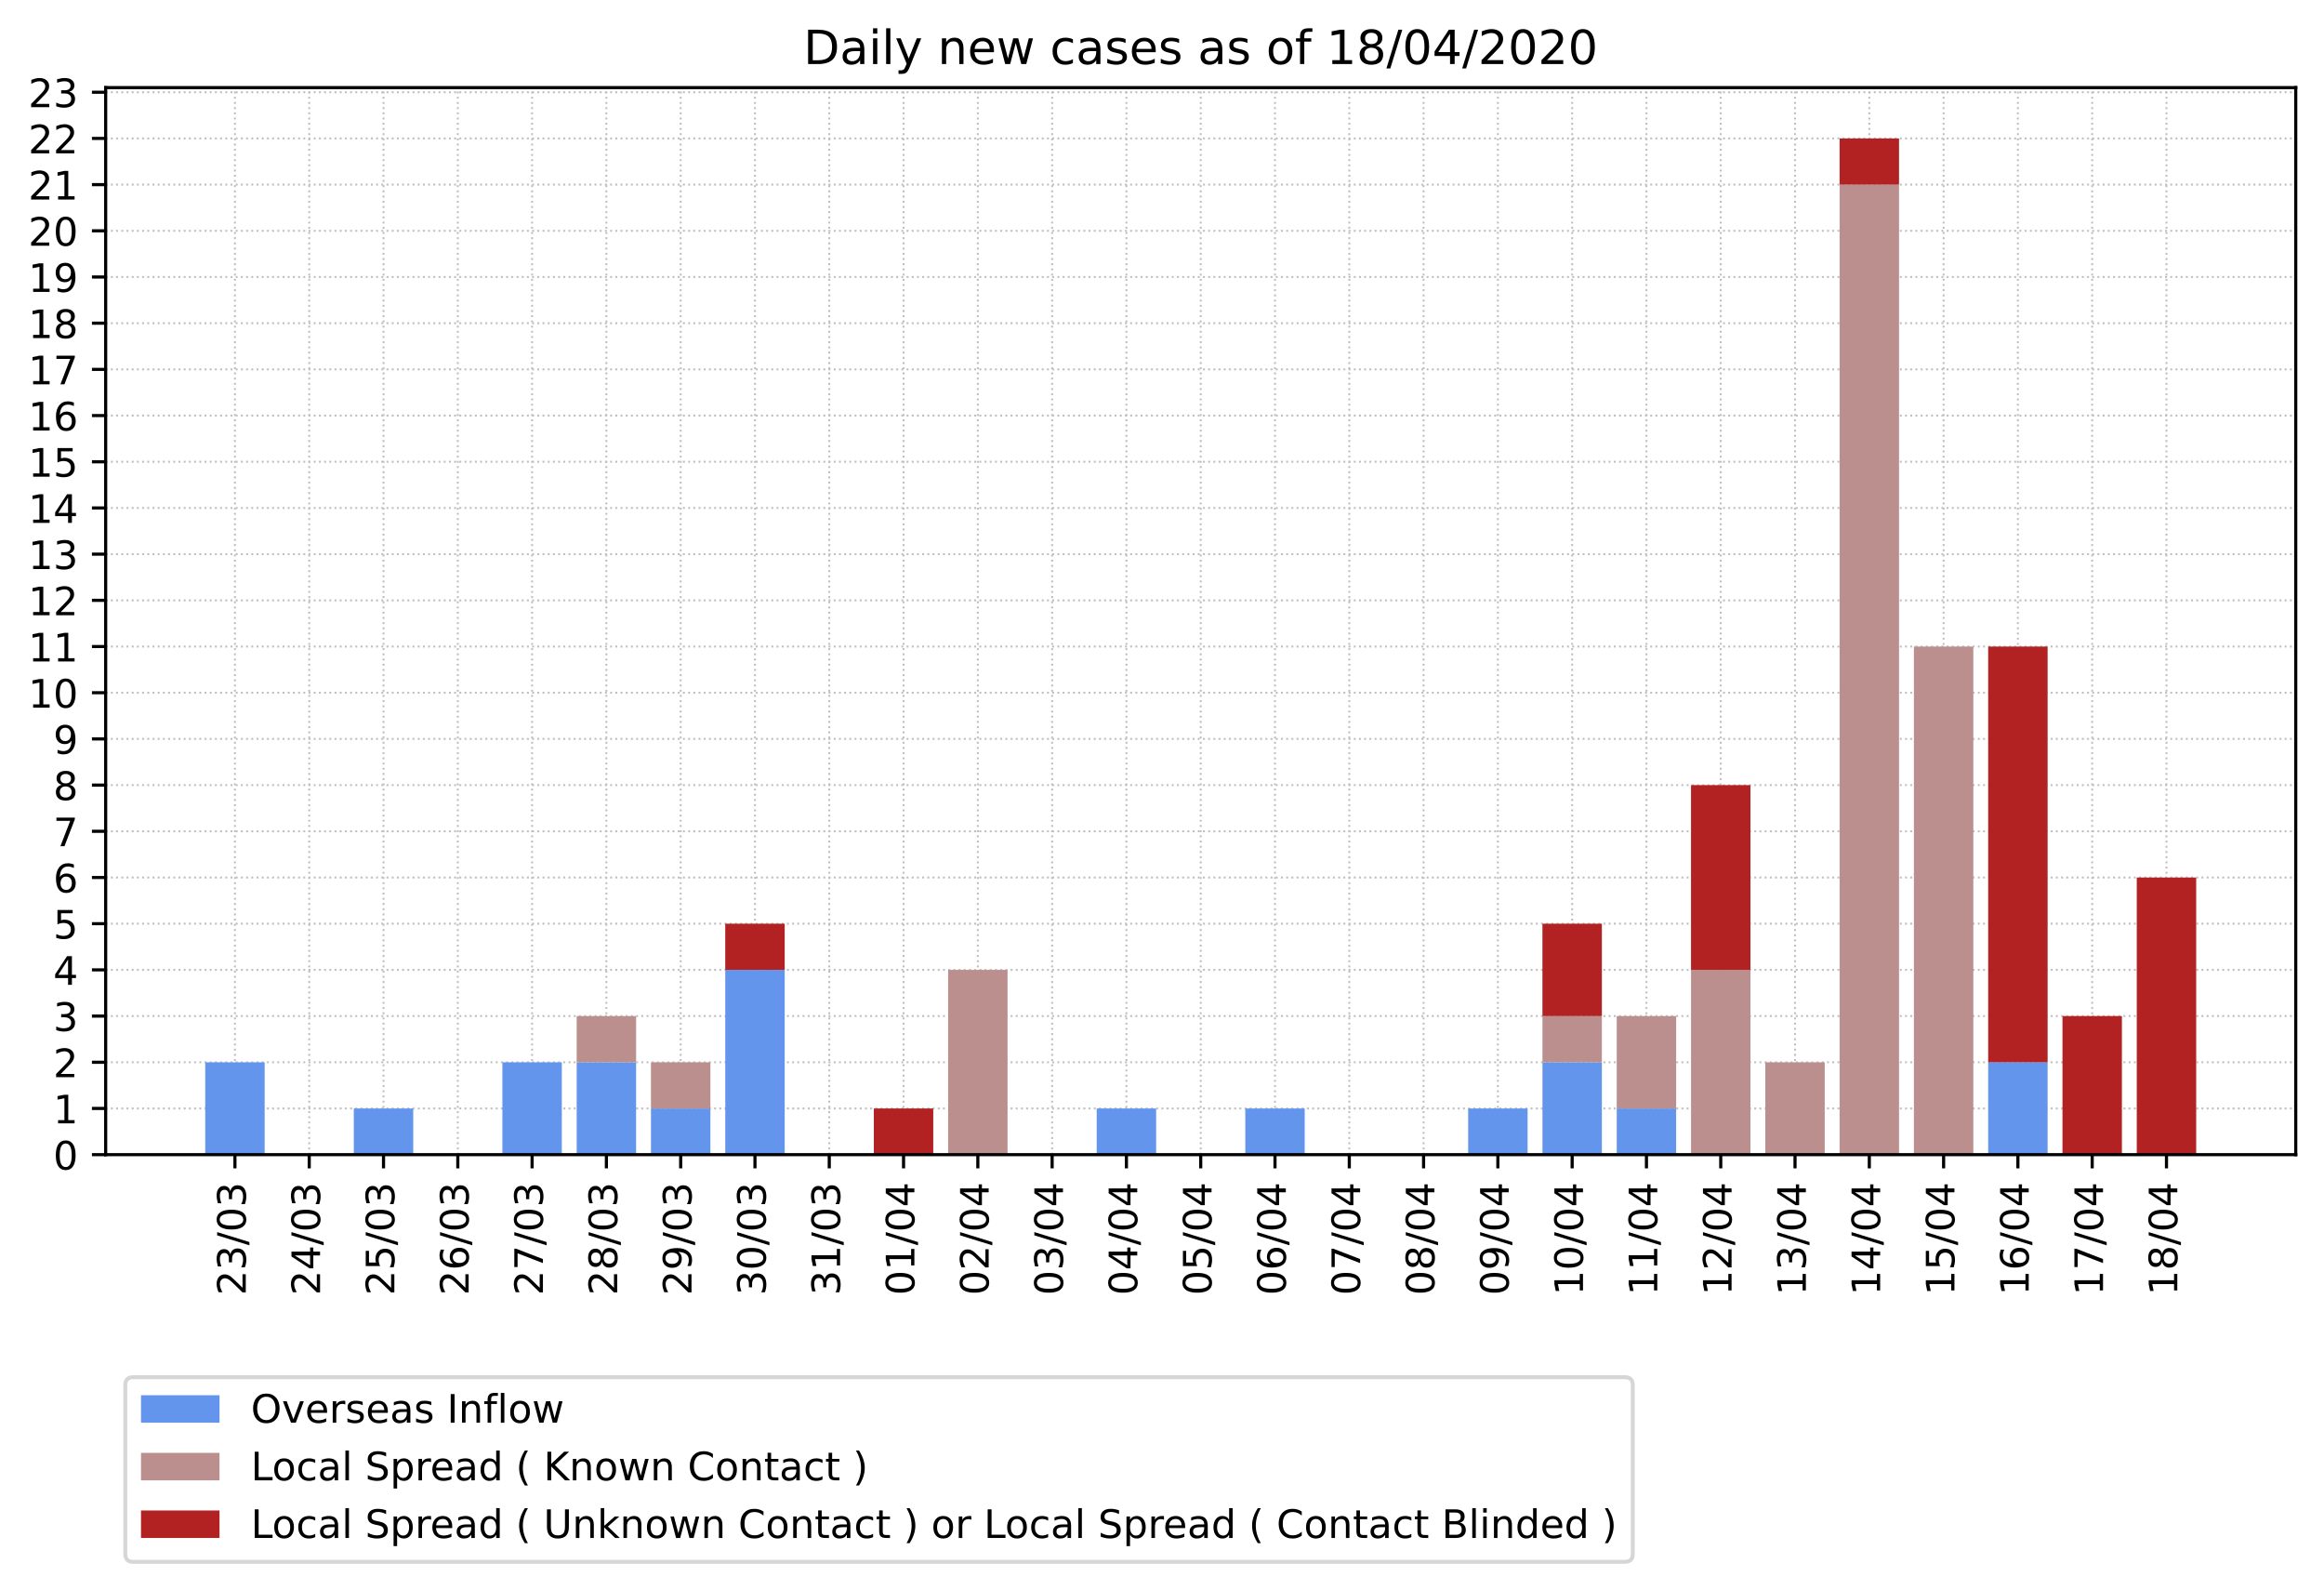 <?xml version="1.0" encoding="utf-8" standalone="no"?>
<!DOCTYPE svg PUBLIC "-//W3C//DTD SVG 1.1//EN"
  "http://www.w3.org/Graphics/SVG/1.1/DTD/svg11.dtd">
<!-- Created with matplotlib (https://matplotlib.org/) -->
<svg height="405.038pt" version="1.1" viewBox="0 0 592.125 405.038" width="592.125pt" xmlns="http://www.w3.org/2000/svg" xmlns:xlink="http://www.w3.org/1999/xlink">
 <defs>
  <style type="text/css">
*{stroke-linecap:butt;stroke-linejoin:round;}
  </style>
 </defs>
 <g id="figure_1">
  <g id="patch_1">
   <path d="M 0 405.038 
L 592.125 405.038 
L 592.125 0 
L 0 0 
z
" style="fill:#ffffff;"/>
  </g>
  <g id="axes_1">
   <g id="patch_2">
    <path d="M 26.925 294.118 
L 584.925 294.118 
L 584.925 22.318 
L 26.925 22.318 
z
" style="fill:#ffffff;"/>
   </g>
   <g id="matplotlib.axis_1">
    <g id="xtick_1">
     <g id="line2d_1">
      <path clip-path="url(#p8c74a461d1)" d="M 59.86 294.118 
L 59.86 22.318 
" style="fill:none;stroke:#c0c0c0;stroke-dasharray:0.5,0.825;stroke-dashoffset:0;stroke-width:0.5;"/>
     </g>
     <g id="line2d_2">
      <defs>
       <path d="M 0 0 
L 0 3.5 
" id="m52a0c7f142" style="stroke:#000000;stroke-width:0.8;"/>
      </defs>
      <g>
       <use style="stroke:#000000;stroke-width:0.8;" x="59.86" xlink:href="#m52a0c7f142" y="294.118"/>
      </g>
     </g>
     <g id="text_1">
      <!-- 23/03 -->
      <defs>
       <path d="M 19.188 8.297 
L 53.609 8.297 
L 53.609 0 
L 7.328 0 
L 7.328 8.297 
Q 12.938 14.109 22.625 23.891 
Q 32.328 33.688 34.812 36.531 
Q 39.547 41.844 41.422 45.531 
Q 43.312 49.219 43.312 52.781 
Q 43.312 58.594 39.234 62.25 
Q 35.156 65.922 28.609 65.922 
Q 23.969 65.922 18.812 64.312 
Q 13.672 62.703 7.812 59.422 
L 7.812 69.391 
Q 13.766 71.781 18.938 73 
Q 24.125 74.219 28.422 74.219 
Q 39.75 74.219 46.484 68.547 
Q 53.219 62.891 53.219 53.422 
Q 53.219 48.922 51.531 44.891 
Q 49.859 40.875 45.406 35.406 
Q 44.188 33.984 37.641 27.219 
Q 31.109 20.453 19.188 8.297 
z
" id="DejaVuSans-50"/>
       <path d="M 40.578 39.312 
Q 47.656 37.797 51.625 33 
Q 55.609 28.219 55.609 21.188 
Q 55.609 10.406 48.188 4.484 
Q 40.766 -1.422 27.094 -1.422 
Q 22.516 -1.422 17.656 -0.516 
Q 12.797 0.391 7.625 2.203 
L 7.625 11.719 
Q 11.719 9.328 16.594 8.109 
Q 21.484 6.891 26.812 6.891 
Q 36.078 6.891 40.938 10.547 
Q 45.797 14.203 45.797 21.188 
Q 45.797 27.641 41.281 31.266 
Q 36.766 34.906 28.719 34.906 
L 20.219 34.906 
L 20.219 43.016 
L 29.109 43.016 
Q 36.375 43.016 40.234 45.922 
Q 44.094 48.828 44.094 54.297 
Q 44.094 59.906 40.109 62.906 
Q 36.141 65.922 28.719 65.922 
Q 24.656 65.922 20.016 65.031 
Q 15.375 64.156 9.812 62.312 
L 9.812 71.094 
Q 15.438 72.656 20.344 73.438 
Q 25.25 74.219 29.594 74.219 
Q 40.828 74.219 47.359 69.109 
Q 53.906 64.016 53.906 55.328 
Q 53.906 49.266 50.438 45.094 
Q 46.969 40.922 40.578 39.312 
z
" id="DejaVuSans-51"/>
       <path d="M 25.391 72.906 
L 33.688 72.906 
L 8.297 -9.281 
L 0 -9.281 
z
" id="DejaVuSans-47"/>
       <path d="M 31.781 66.406 
Q 24.172 66.406 20.328 58.906 
Q 16.5 51.422 16.5 36.375 
Q 16.5 21.391 20.328 13.891 
Q 24.172 6.391 31.781 6.391 
Q 39.453 6.391 43.281 13.891 
Q 47.125 21.391 47.125 36.375 
Q 47.125 51.422 43.281 58.906 
Q 39.453 66.406 31.781 66.406 
z
M 31.781 74.219 
Q 44.047 74.219 50.516 64.516 
Q 56.984 54.828 56.984 36.375 
Q 56.984 17.969 50.516 8.266 
Q 44.047 -1.422 31.781 -1.422 
Q 19.531 -1.422 13.062 8.266 
Q 6.594 17.969 6.594 36.375 
Q 6.594 54.828 13.062 64.516 
Q 19.531 74.219 31.781 74.219 
z
" id="DejaVuSans-48"/>
      </defs>
      <g transform="translate(62.619 329.937)rotate(-90)scale(0.1 -0.1)">
       <use xlink:href="#DejaVuSans-50"/>
       <use x="63.623" xlink:href="#DejaVuSans-51"/>
       <use x="127.246" xlink:href="#DejaVuSans-47"/>
       <use x="160.938" xlink:href="#DejaVuSans-48"/>
       <use x="224.561" xlink:href="#DejaVuSans-51"/>
      </g>
     </g>
    </g>
    <g id="xtick_2">
     <g id="line2d_3">
      <path clip-path="url(#p8c74a461d1)" d="M 78.788 294.118 
L 78.788 22.318 
" style="fill:none;stroke:#c0c0c0;stroke-dasharray:0.5,0.825;stroke-dashoffset:0;stroke-width:0.5;"/>
     </g>
     <g id="line2d_4">
      <g>
       <use style="stroke:#000000;stroke-width:0.8;" x="78.788" xlink:href="#m52a0c7f142" y="294.118"/>
      </g>
     </g>
     <g id="text_2">
      <!-- 24/03 -->
      <defs>
       <path d="M 37.797 64.312 
L 12.891 25.391 
L 37.797 25.391 
z
M 35.203 72.906 
L 47.609 72.906 
L 47.609 25.391 
L 58.016 25.391 
L 58.016 17.188 
L 47.609 17.188 
L 47.609 0 
L 37.797 0 
L 37.797 17.188 
L 4.891 17.188 
L 4.891 26.703 
z
" id="DejaVuSans-52"/>
      </defs>
      <g transform="translate(81.547 329.937)rotate(-90)scale(0.1 -0.1)">
       <use xlink:href="#DejaVuSans-50"/>
       <use x="63.623" xlink:href="#DejaVuSans-52"/>
       <use x="127.246" xlink:href="#DejaVuSans-47"/>
       <use x="160.938" xlink:href="#DejaVuSans-48"/>
       <use x="224.561" xlink:href="#DejaVuSans-51"/>
      </g>
     </g>
    </g>
    <g id="xtick_3">
     <g id="line2d_5">
      <path clip-path="url(#p8c74a461d1)" d="M 97.716 294.118 
L 97.716 22.318 
" style="fill:none;stroke:#c0c0c0;stroke-dasharray:0.5,0.825;stroke-dashoffset:0;stroke-width:0.5;"/>
     </g>
     <g id="line2d_6">
      <g>
       <use style="stroke:#000000;stroke-width:0.8;" x="97.716" xlink:href="#m52a0c7f142" y="294.118"/>
      </g>
     </g>
     <g id="text_3">
      <!-- 25/03 -->
      <defs>
       <path d="M 10.797 72.906 
L 49.516 72.906 
L 49.516 64.594 
L 19.828 64.594 
L 19.828 46.734 
Q 21.969 47.469 24.109 47.828 
Q 26.266 48.188 28.422 48.188 
Q 40.625 48.188 47.75 41.5 
Q 54.891 34.812 54.891 23.391 
Q 54.891 11.625 47.562 5.094 
Q 40.234 -1.422 26.906 -1.422 
Q 22.312 -1.422 17.547 -0.641 
Q 12.797 0.141 7.719 1.703 
L 7.719 11.625 
Q 12.109 9.234 16.797 8.062 
Q 21.484 6.891 26.703 6.891 
Q 35.156 6.891 40.078 11.328 
Q 45.016 15.766 45.016 23.391 
Q 45.016 31 40.078 35.438 
Q 35.156 39.891 26.703 39.891 
Q 22.75 39.891 18.812 39.016 
Q 14.891 38.141 10.797 36.281 
z
" id="DejaVuSans-53"/>
      </defs>
      <g transform="translate(100.475 329.937)rotate(-90)scale(0.1 -0.1)">
       <use xlink:href="#DejaVuSans-50"/>
       <use x="63.623" xlink:href="#DejaVuSans-53"/>
       <use x="127.246" xlink:href="#DejaVuSans-47"/>
       <use x="160.938" xlink:href="#DejaVuSans-48"/>
       <use x="224.561" xlink:href="#DejaVuSans-51"/>
      </g>
     </g>
    </g>
    <g id="xtick_4">
     <g id="line2d_7">
      <path clip-path="url(#p8c74a461d1)" d="M 116.644 294.118 
L 116.644 22.318 
" style="fill:none;stroke:#c0c0c0;stroke-dasharray:0.5,0.825;stroke-dashoffset:0;stroke-width:0.5;"/>
     </g>
     <g id="line2d_8">
      <g>
       <use style="stroke:#000000;stroke-width:0.8;" x="116.644" xlink:href="#m52a0c7f142" y="294.118"/>
      </g>
     </g>
     <g id="text_4">
      <!-- 26/03 -->
      <defs>
       <path d="M 33.016 40.375 
Q 26.375 40.375 22.484 35.828 
Q 18.609 31.297 18.609 23.391 
Q 18.609 15.531 22.484 10.953 
Q 26.375 6.391 33.016 6.391 
Q 39.656 6.391 43.531 10.953 
Q 47.406 15.531 47.406 23.391 
Q 47.406 31.297 43.531 35.828 
Q 39.656 40.375 33.016 40.375 
z
M 52.594 71.297 
L 52.594 62.312 
Q 48.875 64.062 45.094 64.984 
Q 41.312 65.922 37.594 65.922 
Q 27.828 65.922 22.672 59.328 
Q 17.531 52.734 16.797 39.406 
Q 19.672 43.656 24.016 45.922 
Q 28.375 48.188 33.594 48.188 
Q 44.578 48.188 50.953 41.516 
Q 57.328 34.859 57.328 23.391 
Q 57.328 12.156 50.688 5.359 
Q 44.047 -1.422 33.016 -1.422 
Q 20.359 -1.422 13.672 8.266 
Q 6.984 17.969 6.984 36.375 
Q 6.984 53.656 15.188 63.938 
Q 23.391 74.219 37.203 74.219 
Q 40.922 74.219 44.703 73.484 
Q 48.484 72.75 52.594 71.297 
z
" id="DejaVuSans-54"/>
      </defs>
      <g transform="translate(119.404 329.937)rotate(-90)scale(0.1 -0.1)">
       <use xlink:href="#DejaVuSans-50"/>
       <use x="63.623" xlink:href="#DejaVuSans-54"/>
       <use x="127.246" xlink:href="#DejaVuSans-47"/>
       <use x="160.938" xlink:href="#DejaVuSans-48"/>
       <use x="224.561" xlink:href="#DejaVuSans-51"/>
      </g>
     </g>
    </g>
    <g id="xtick_5">
     <g id="line2d_9">
      <path clip-path="url(#p8c74a461d1)" d="M 135.572 294.118 
L 135.572 22.318 
" style="fill:none;stroke:#c0c0c0;stroke-dasharray:0.5,0.825;stroke-dashoffset:0;stroke-width:0.5;"/>
     </g>
     <g id="line2d_10">
      <g>
       <use style="stroke:#000000;stroke-width:0.8;" x="135.572" xlink:href="#m52a0c7f142" y="294.118"/>
      </g>
     </g>
     <g id="text_5">
      <!-- 27/03 -->
      <defs>
       <path d="M 8.203 72.906 
L 55.078 72.906 
L 55.078 68.703 
L 28.609 0 
L 18.312 0 
L 43.219 64.594 
L 8.203 64.594 
z
" id="DejaVuSans-55"/>
      </defs>
      <g transform="translate(138.332 329.937)rotate(-90)scale(0.1 -0.1)">
       <use xlink:href="#DejaVuSans-50"/>
       <use x="63.623" xlink:href="#DejaVuSans-55"/>
       <use x="127.246" xlink:href="#DejaVuSans-47"/>
       <use x="160.938" xlink:href="#DejaVuSans-48"/>
       <use x="224.561" xlink:href="#DejaVuSans-51"/>
      </g>
     </g>
    </g>
    <g id="xtick_6">
     <g id="line2d_11">
      <path clip-path="url(#p8c74a461d1)" d="M 154.5 294.118 
L 154.5 22.318 
" style="fill:none;stroke:#c0c0c0;stroke-dasharray:0.5,0.825;stroke-dashoffset:0;stroke-width:0.5;"/>
     </g>
     <g id="line2d_12">
      <g>
       <use style="stroke:#000000;stroke-width:0.8;" x="154.5" xlink:href="#m52a0c7f142" y="294.118"/>
      </g>
     </g>
     <g id="text_6">
      <!-- 28/03 -->
      <defs>
       <path d="M 31.781 34.625 
Q 24.75 34.625 20.719 30.859 
Q 16.703 27.094 16.703 20.516 
Q 16.703 13.922 20.719 10.156 
Q 24.75 6.391 31.781 6.391 
Q 38.812 6.391 42.859 10.172 
Q 46.922 13.969 46.922 20.516 
Q 46.922 27.094 42.891 30.859 
Q 38.875 34.625 31.781 34.625 
z
M 21.922 38.812 
Q 15.578 40.375 12.031 44.719 
Q 8.5 49.078 8.5 55.328 
Q 8.5 64.062 14.719 69.141 
Q 20.953 74.219 31.781 74.219 
Q 42.672 74.219 48.875 69.141 
Q 55.078 64.062 55.078 55.328 
Q 55.078 49.078 51.531 44.719 
Q 48 40.375 41.703 38.812 
Q 48.828 37.156 52.797 32.312 
Q 56.781 27.484 56.781 20.516 
Q 56.781 9.906 50.312 4.234 
Q 43.844 -1.422 31.781 -1.422 
Q 19.734 -1.422 13.25 4.234 
Q 6.781 9.906 6.781 20.516 
Q 6.781 27.484 10.781 32.312 
Q 14.797 37.156 21.922 38.812 
z
M 18.312 54.391 
Q 18.312 48.734 21.844 45.562 
Q 25.391 42.391 31.781 42.391 
Q 38.141 42.391 41.719 45.562 
Q 45.312 48.734 45.312 54.391 
Q 45.312 60.062 41.719 63.234 
Q 38.141 66.406 31.781 66.406 
Q 25.391 66.406 21.844 63.234 
Q 18.312 60.062 18.312 54.391 
z
" id="DejaVuSans-56"/>
      </defs>
      <g transform="translate(157.26 329.937)rotate(-90)scale(0.1 -0.1)">
       <use xlink:href="#DejaVuSans-50"/>
       <use x="63.623" xlink:href="#DejaVuSans-56"/>
       <use x="127.246" xlink:href="#DejaVuSans-47"/>
       <use x="160.938" xlink:href="#DejaVuSans-48"/>
       <use x="224.561" xlink:href="#DejaVuSans-51"/>
      </g>
     </g>
    </g>
    <g id="xtick_7">
     <g id="line2d_13">
      <path clip-path="url(#p8c74a461d1)" d="M 173.428 294.118 
L 173.428 22.318 
" style="fill:none;stroke:#c0c0c0;stroke-dasharray:0.5,0.825;stroke-dashoffset:0;stroke-width:0.5;"/>
     </g>
     <g id="line2d_14">
      <g>
       <use style="stroke:#000000;stroke-width:0.8;" x="173.428" xlink:href="#m52a0c7f142" y="294.118"/>
      </g>
     </g>
     <g id="text_7">
      <!-- 29/03 -->
      <defs>
       <path d="M 10.984 1.516 
L 10.984 10.5 
Q 14.703 8.734 18.5 7.812 
Q 22.312 6.891 25.984 6.891 
Q 35.75 6.891 40.891 13.453 
Q 46.047 20.016 46.781 33.406 
Q 43.953 29.203 39.594 26.953 
Q 35.25 24.703 29.984 24.703 
Q 19.047 24.703 12.672 31.312 
Q 6.297 37.938 6.297 49.422 
Q 6.297 60.641 12.938 67.422 
Q 19.578 74.219 30.609 74.219 
Q 43.266 74.219 49.922 64.516 
Q 56.594 54.828 56.594 36.375 
Q 56.594 19.141 48.406 8.859 
Q 40.234 -1.422 26.422 -1.422 
Q 22.703 -1.422 18.891 -0.688 
Q 15.094 0.047 10.984 1.516 
z
M 30.609 32.422 
Q 37.25 32.422 41.125 36.953 
Q 45.016 41.5 45.016 49.422 
Q 45.016 57.281 41.125 61.844 
Q 37.25 66.406 30.609 66.406 
Q 23.969 66.406 20.094 61.844 
Q 16.219 57.281 16.219 49.422 
Q 16.219 41.5 20.094 36.953 
Q 23.969 32.422 30.609 32.422 
z
" id="DejaVuSans-57"/>
      </defs>
      <g transform="translate(176.188 329.937)rotate(-90)scale(0.1 -0.1)">
       <use xlink:href="#DejaVuSans-50"/>
       <use x="63.623" xlink:href="#DejaVuSans-57"/>
       <use x="127.246" xlink:href="#DejaVuSans-47"/>
       <use x="160.938" xlink:href="#DejaVuSans-48"/>
       <use x="224.561" xlink:href="#DejaVuSans-51"/>
      </g>
     </g>
    </g>
    <g id="xtick_8">
     <g id="line2d_15">
      <path clip-path="url(#p8c74a461d1)" d="M 192.356 294.118 
L 192.356 22.318 
" style="fill:none;stroke:#c0c0c0;stroke-dasharray:0.5,0.825;stroke-dashoffset:0;stroke-width:0.5;"/>
     </g>
     <g id="line2d_16">
      <g>
       <use style="stroke:#000000;stroke-width:0.8;" x="192.356" xlink:href="#m52a0c7f142" y="294.118"/>
      </g>
     </g>
     <g id="text_8">
      <!-- 30/03 -->
      <g transform="translate(195.116 329.937)rotate(-90)scale(0.1 -0.1)">
       <use xlink:href="#DejaVuSans-51"/>
       <use x="63.623" xlink:href="#DejaVuSans-48"/>
       <use x="127.246" xlink:href="#DejaVuSans-47"/>
       <use x="160.938" xlink:href="#DejaVuSans-48"/>
       <use x="224.561" xlink:href="#DejaVuSans-51"/>
      </g>
     </g>
    </g>
    <g id="xtick_9">
     <g id="line2d_17">
      <path clip-path="url(#p8c74a461d1)" d="M 211.285 294.118 
L 211.285 22.318 
" style="fill:none;stroke:#c0c0c0;stroke-dasharray:0.5,0.825;stroke-dashoffset:0;stroke-width:0.5;"/>
     </g>
     <g id="line2d_18">
      <g>
       <use style="stroke:#000000;stroke-width:0.8;" x="211.285" xlink:href="#m52a0c7f142" y="294.118"/>
      </g>
     </g>
     <g id="text_9">
      <!-- 31/03 -->
      <defs>
       <path d="M 12.406 8.297 
L 28.516 8.297 
L 28.516 63.922 
L 10.984 60.406 
L 10.984 69.391 
L 28.422 72.906 
L 38.281 72.906 
L 38.281 8.297 
L 54.391 8.297 
L 54.391 0 
L 12.406 0 
z
" id="DejaVuSans-49"/>
      </defs>
      <g transform="translate(214.044 329.937)rotate(-90)scale(0.1 -0.1)">
       <use xlink:href="#DejaVuSans-51"/>
       <use x="63.623" xlink:href="#DejaVuSans-49"/>
       <use x="127.246" xlink:href="#DejaVuSans-47"/>
       <use x="160.938" xlink:href="#DejaVuSans-48"/>
       <use x="224.561" xlink:href="#DejaVuSans-51"/>
      </g>
     </g>
    </g>
    <g id="xtick_10">
     <g id="line2d_19">
      <path clip-path="url(#p8c74a461d1)" d="M 230.213 294.118 
L 230.213 22.318 
" style="fill:none;stroke:#c0c0c0;stroke-dasharray:0.5,0.825;stroke-dashoffset:0;stroke-width:0.5;"/>
     </g>
     <g id="line2d_20">
      <g>
       <use style="stroke:#000000;stroke-width:0.8;" x="230.213" xlink:href="#m52a0c7f142" y="294.118"/>
      </g>
     </g>
     <g id="text_10">
      <!-- 01/04 -->
      <g transform="translate(232.972 329.937)rotate(-90)scale(0.1 -0.1)">
       <use xlink:href="#DejaVuSans-48"/>
       <use x="63.623" xlink:href="#DejaVuSans-49"/>
       <use x="127.246" xlink:href="#DejaVuSans-47"/>
       <use x="160.938" xlink:href="#DejaVuSans-48"/>
       <use x="224.561" xlink:href="#DejaVuSans-52"/>
      </g>
     </g>
    </g>
    <g id="xtick_11">
     <g id="line2d_21">
      <path clip-path="url(#p8c74a461d1)" d="M 249.141 294.118 
L 249.141 22.318 
" style="fill:none;stroke:#c0c0c0;stroke-dasharray:0.5,0.825;stroke-dashoffset:0;stroke-width:0.5;"/>
     </g>
     <g id="line2d_22">
      <g>
       <use style="stroke:#000000;stroke-width:0.8;" x="249.141" xlink:href="#m52a0c7f142" y="294.118"/>
      </g>
     </g>
     <g id="text_11">
      <!-- 02/04 -->
      <g transform="translate(251.9 329.937)rotate(-90)scale(0.1 -0.1)">
       <use xlink:href="#DejaVuSans-48"/>
       <use x="63.623" xlink:href="#DejaVuSans-50"/>
       <use x="127.246" xlink:href="#DejaVuSans-47"/>
       <use x="160.938" xlink:href="#DejaVuSans-48"/>
       <use x="224.561" xlink:href="#DejaVuSans-52"/>
      </g>
     </g>
    </g>
    <g id="xtick_12">
     <g id="line2d_23">
      <path clip-path="url(#p8c74a461d1)" d="M 268.069 294.118 
L 268.069 22.318 
" style="fill:none;stroke:#c0c0c0;stroke-dasharray:0.5,0.825;stroke-dashoffset:0;stroke-width:0.5;"/>
     </g>
     <g id="line2d_24">
      <g>
       <use style="stroke:#000000;stroke-width:0.8;" x="268.069" xlink:href="#m52a0c7f142" y="294.118"/>
      </g>
     </g>
     <g id="text_12">
      <!-- 03/04 -->
      <g transform="translate(270.828 329.937)rotate(-90)scale(0.1 -0.1)">
       <use xlink:href="#DejaVuSans-48"/>
       <use x="63.623" xlink:href="#DejaVuSans-51"/>
       <use x="127.246" xlink:href="#DejaVuSans-47"/>
       <use x="160.938" xlink:href="#DejaVuSans-48"/>
       <use x="224.561" xlink:href="#DejaVuSans-52"/>
      </g>
     </g>
    </g>
    <g id="xtick_13">
     <g id="line2d_25">
      <path clip-path="url(#p8c74a461d1)" d="M 286.997 294.118 
L 286.997 22.318 
" style="fill:none;stroke:#c0c0c0;stroke-dasharray:0.5,0.825;stroke-dashoffset:0;stroke-width:0.5;"/>
     </g>
     <g id="line2d_26">
      <g>
       <use style="stroke:#000000;stroke-width:0.8;" x="286.997" xlink:href="#m52a0c7f142" y="294.118"/>
      </g>
     </g>
     <g id="text_13">
      <!-- 04/04 -->
      <g transform="translate(289.756 329.937)rotate(-90)scale(0.1 -0.1)">
       <use xlink:href="#DejaVuSans-48"/>
       <use x="63.623" xlink:href="#DejaVuSans-52"/>
       <use x="127.246" xlink:href="#DejaVuSans-47"/>
       <use x="160.938" xlink:href="#DejaVuSans-48"/>
       <use x="224.561" xlink:href="#DejaVuSans-52"/>
      </g>
     </g>
    </g>
    <g id="xtick_14">
     <g id="line2d_27">
      <path clip-path="url(#p8c74a461d1)" d="M 305.925 294.118 
L 305.925 22.318 
" style="fill:none;stroke:#c0c0c0;stroke-dasharray:0.5,0.825;stroke-dashoffset:0;stroke-width:0.5;"/>
     </g>
     <g id="line2d_28">
      <g>
       <use style="stroke:#000000;stroke-width:0.8;" x="305.925" xlink:href="#m52a0c7f142" y="294.118"/>
      </g>
     </g>
     <g id="text_14">
      <!-- 05/04 -->
      <g transform="translate(308.684 329.937)rotate(-90)scale(0.1 -0.1)">
       <use xlink:href="#DejaVuSans-48"/>
       <use x="63.623" xlink:href="#DejaVuSans-53"/>
       <use x="127.246" xlink:href="#DejaVuSans-47"/>
       <use x="160.938" xlink:href="#DejaVuSans-48"/>
       <use x="224.561" xlink:href="#DejaVuSans-52"/>
      </g>
     </g>
    </g>
    <g id="xtick_15">
     <g id="line2d_29">
      <path clip-path="url(#p8c74a461d1)" d="M 324.853 294.118 
L 324.853 22.318 
" style="fill:none;stroke:#c0c0c0;stroke-dasharray:0.5,0.825;stroke-dashoffset:0;stroke-width:0.5;"/>
     </g>
     <g id="line2d_30">
      <g>
       <use style="stroke:#000000;stroke-width:0.8;" x="324.853" xlink:href="#m52a0c7f142" y="294.118"/>
      </g>
     </g>
     <g id="text_15">
      <!-- 06/04 -->
      <g transform="translate(327.612 329.937)rotate(-90)scale(0.1 -0.1)">
       <use xlink:href="#DejaVuSans-48"/>
       <use x="63.623" xlink:href="#DejaVuSans-54"/>
       <use x="127.246" xlink:href="#DejaVuSans-47"/>
       <use x="160.938" xlink:href="#DejaVuSans-48"/>
       <use x="224.561" xlink:href="#DejaVuSans-52"/>
      </g>
     </g>
    </g>
    <g id="xtick_16">
     <g id="line2d_31">
      <path clip-path="url(#p8c74a461d1)" d="M 343.781 294.118 
L 343.781 22.318 
" style="fill:none;stroke:#c0c0c0;stroke-dasharray:0.5,0.825;stroke-dashoffset:0;stroke-width:0.5;"/>
     </g>
     <g id="line2d_32">
      <g>
       <use style="stroke:#000000;stroke-width:0.8;" x="343.781" xlink:href="#m52a0c7f142" y="294.118"/>
      </g>
     </g>
     <g id="text_16">
      <!-- 07/04 -->
      <g transform="translate(346.541 329.937)rotate(-90)scale(0.1 -0.1)">
       <use xlink:href="#DejaVuSans-48"/>
       <use x="63.623" xlink:href="#DejaVuSans-55"/>
       <use x="127.246" xlink:href="#DejaVuSans-47"/>
       <use x="160.938" xlink:href="#DejaVuSans-48"/>
       <use x="224.561" xlink:href="#DejaVuSans-52"/>
      </g>
     </g>
    </g>
    <g id="xtick_17">
     <g id="line2d_33">
      <path clip-path="url(#p8c74a461d1)" d="M 362.709 294.118 
L 362.709 22.318 
" style="fill:none;stroke:#c0c0c0;stroke-dasharray:0.5,0.825;stroke-dashoffset:0;stroke-width:0.5;"/>
     </g>
     <g id="line2d_34">
      <g>
       <use style="stroke:#000000;stroke-width:0.8;" x="362.709" xlink:href="#m52a0c7f142" y="294.118"/>
      </g>
     </g>
     <g id="text_17">
      <!-- 08/04 -->
      <g transform="translate(365.469 329.937)rotate(-90)scale(0.1 -0.1)">
       <use xlink:href="#DejaVuSans-48"/>
       <use x="63.623" xlink:href="#DejaVuSans-56"/>
       <use x="127.246" xlink:href="#DejaVuSans-47"/>
       <use x="160.938" xlink:href="#DejaVuSans-48"/>
       <use x="224.561" xlink:href="#DejaVuSans-52"/>
      </g>
     </g>
    </g>
    <g id="xtick_18">
     <g id="line2d_35">
      <path clip-path="url(#p8c74a461d1)" d="M 381.637 294.118 
L 381.637 22.318 
" style="fill:none;stroke:#c0c0c0;stroke-dasharray:0.5,0.825;stroke-dashoffset:0;stroke-width:0.5;"/>
     </g>
     <g id="line2d_36">
      <g>
       <use style="stroke:#000000;stroke-width:0.8;" x="381.637" xlink:href="#m52a0c7f142" y="294.118"/>
      </g>
     </g>
     <g id="text_18">
      <!-- 09/04 -->
      <g transform="translate(384.397 329.937)rotate(-90)scale(0.1 -0.1)">
       <use xlink:href="#DejaVuSans-48"/>
       <use x="63.623" xlink:href="#DejaVuSans-57"/>
       <use x="127.246" xlink:href="#DejaVuSans-47"/>
       <use x="160.938" xlink:href="#DejaVuSans-48"/>
       <use x="224.561" xlink:href="#DejaVuSans-52"/>
      </g>
     </g>
    </g>
    <g id="xtick_19">
     <g id="line2d_37">
      <path clip-path="url(#p8c74a461d1)" d="M 400.565 294.118 
L 400.565 22.318 
" style="fill:none;stroke:#c0c0c0;stroke-dasharray:0.5,0.825;stroke-dashoffset:0;stroke-width:0.5;"/>
     </g>
     <g id="line2d_38">
      <g>
       <use style="stroke:#000000;stroke-width:0.8;" x="400.565" xlink:href="#m52a0c7f142" y="294.118"/>
      </g>
     </g>
     <g id="text_19">
      <!-- 10/04 -->
      <g transform="translate(403.325 329.937)rotate(-90)scale(0.1 -0.1)">
       <use xlink:href="#DejaVuSans-49"/>
       <use x="63.623" xlink:href="#DejaVuSans-48"/>
       <use x="127.246" xlink:href="#DejaVuSans-47"/>
       <use x="160.938" xlink:href="#DejaVuSans-48"/>
       <use x="224.561" xlink:href="#DejaVuSans-52"/>
      </g>
     </g>
    </g>
    <g id="xtick_20">
     <g id="line2d_39">
      <path clip-path="url(#p8c74a461d1)" d="M 419.494 294.118 
L 419.494 22.318 
" style="fill:none;stroke:#c0c0c0;stroke-dasharray:0.5,0.825;stroke-dashoffset:0;stroke-width:0.5;"/>
     </g>
     <g id="line2d_40">
      <g>
       <use style="stroke:#000000;stroke-width:0.8;" x="419.494" xlink:href="#m52a0c7f142" y="294.118"/>
      </g>
     </g>
     <g id="text_20">
      <!-- 11/04 -->
      <g transform="translate(422.253 329.937)rotate(-90)scale(0.1 -0.1)">
       <use xlink:href="#DejaVuSans-49"/>
       <use x="63.623" xlink:href="#DejaVuSans-49"/>
       <use x="127.246" xlink:href="#DejaVuSans-47"/>
       <use x="160.938" xlink:href="#DejaVuSans-48"/>
       <use x="224.561" xlink:href="#DejaVuSans-52"/>
      </g>
     </g>
    </g>
    <g id="xtick_21">
     <g id="line2d_41">
      <path clip-path="url(#p8c74a461d1)" d="M 438.422 294.118 
L 438.422 22.318 
" style="fill:none;stroke:#c0c0c0;stroke-dasharray:0.5,0.825;stroke-dashoffset:0;stroke-width:0.5;"/>
     </g>
     <g id="line2d_42">
      <g>
       <use style="stroke:#000000;stroke-width:0.8;" x="438.422" xlink:href="#m52a0c7f142" y="294.118"/>
      </g>
     </g>
     <g id="text_21">
      <!-- 12/04 -->
      <g transform="translate(441.181 329.937)rotate(-90)scale(0.1 -0.1)">
       <use xlink:href="#DejaVuSans-49"/>
       <use x="63.623" xlink:href="#DejaVuSans-50"/>
       <use x="127.246" xlink:href="#DejaVuSans-47"/>
       <use x="160.938" xlink:href="#DejaVuSans-48"/>
       <use x="224.561" xlink:href="#DejaVuSans-52"/>
      </g>
     </g>
    </g>
    <g id="xtick_22">
     <g id="line2d_43">
      <path clip-path="url(#p8c74a461d1)" d="M 457.35 294.118 
L 457.35 22.318 
" style="fill:none;stroke:#c0c0c0;stroke-dasharray:0.5,0.825;stroke-dashoffset:0;stroke-width:0.5;"/>
     </g>
     <g id="line2d_44">
      <g>
       <use style="stroke:#000000;stroke-width:0.8;" x="457.35" xlink:href="#m52a0c7f142" y="294.118"/>
      </g>
     </g>
     <g id="text_22">
      <!-- 13/04 -->
      <g transform="translate(460.109 329.937)rotate(-90)scale(0.1 -0.1)">
       <use xlink:href="#DejaVuSans-49"/>
       <use x="63.623" xlink:href="#DejaVuSans-51"/>
       <use x="127.246" xlink:href="#DejaVuSans-47"/>
       <use x="160.938" xlink:href="#DejaVuSans-48"/>
       <use x="224.561" xlink:href="#DejaVuSans-52"/>
      </g>
     </g>
    </g>
    <g id="xtick_23">
     <g id="line2d_45">
      <path clip-path="url(#p8c74a461d1)" d="M 476.278 294.118 
L 476.278 22.318 
" style="fill:none;stroke:#c0c0c0;stroke-dasharray:0.5,0.825;stroke-dashoffset:0;stroke-width:0.5;"/>
     </g>
     <g id="line2d_46">
      <g>
       <use style="stroke:#000000;stroke-width:0.8;" x="476.278" xlink:href="#m52a0c7f142" y="294.118"/>
      </g>
     </g>
     <g id="text_23">
      <!-- 14/04 -->
      <g transform="translate(479.037 329.937)rotate(-90)scale(0.1 -0.1)">
       <use xlink:href="#DejaVuSans-49"/>
       <use x="63.623" xlink:href="#DejaVuSans-52"/>
       <use x="127.246" xlink:href="#DejaVuSans-47"/>
       <use x="160.938" xlink:href="#DejaVuSans-48"/>
       <use x="224.561" xlink:href="#DejaVuSans-52"/>
      </g>
     </g>
    </g>
    <g id="xtick_24">
     <g id="line2d_47">
      <path clip-path="url(#p8c74a461d1)" d="M 495.206 294.118 
L 495.206 22.318 
" style="fill:none;stroke:#c0c0c0;stroke-dasharray:0.5,0.825;stroke-dashoffset:0;stroke-width:0.5;"/>
     </g>
     <g id="line2d_48">
      <g>
       <use style="stroke:#000000;stroke-width:0.8;" x="495.206" xlink:href="#m52a0c7f142" y="294.118"/>
      </g>
     </g>
     <g id="text_24">
      <!-- 15/04 -->
      <g transform="translate(497.965 329.937)rotate(-90)scale(0.1 -0.1)">
       <use xlink:href="#DejaVuSans-49"/>
       <use x="63.623" xlink:href="#DejaVuSans-53"/>
       <use x="127.246" xlink:href="#DejaVuSans-47"/>
       <use x="160.938" xlink:href="#DejaVuSans-48"/>
       <use x="224.561" xlink:href="#DejaVuSans-52"/>
      </g>
     </g>
    </g>
    <g id="xtick_25">
     <g id="line2d_49">
      <path clip-path="url(#p8c74a461d1)" d="M 514.134 294.118 
L 514.134 22.318 
" style="fill:none;stroke:#c0c0c0;stroke-dasharray:0.5,0.825;stroke-dashoffset:0;stroke-width:0.5;"/>
     </g>
     <g id="line2d_50">
      <g>
       <use style="stroke:#000000;stroke-width:0.8;" x="514.134" xlink:href="#m52a0c7f142" y="294.118"/>
      </g>
     </g>
     <g id="text_25">
      <!-- 16/04 -->
      <g transform="translate(516.893 329.937)rotate(-90)scale(0.1 -0.1)">
       <use xlink:href="#DejaVuSans-49"/>
       <use x="63.623" xlink:href="#DejaVuSans-54"/>
       <use x="127.246" xlink:href="#DejaVuSans-47"/>
       <use x="160.938" xlink:href="#DejaVuSans-48"/>
       <use x="224.561" xlink:href="#DejaVuSans-52"/>
      </g>
     </g>
    </g>
    <g id="xtick_26">
     <g id="line2d_51">
      <path clip-path="url(#p8c74a461d1)" d="M 533.062 294.118 
L 533.062 22.318 
" style="fill:none;stroke:#c0c0c0;stroke-dasharray:0.5,0.825;stroke-dashoffset:0;stroke-width:0.5;"/>
     </g>
     <g id="line2d_52">
      <g>
       <use style="stroke:#000000;stroke-width:0.8;" x="533.062" xlink:href="#m52a0c7f142" y="294.118"/>
      </g>
     </g>
     <g id="text_26">
      <!-- 17/04 -->
      <g transform="translate(535.821 329.937)rotate(-90)scale(0.1 -0.1)">
       <use xlink:href="#DejaVuSans-49"/>
       <use x="63.623" xlink:href="#DejaVuSans-55"/>
       <use x="127.246" xlink:href="#DejaVuSans-47"/>
       <use x="160.938" xlink:href="#DejaVuSans-48"/>
       <use x="224.561" xlink:href="#DejaVuSans-52"/>
      </g>
     </g>
    </g>
    <g id="xtick_27">
     <g id="line2d_53">
      <path clip-path="url(#p8c74a461d1)" d="M 551.99 294.118 
L 551.99 22.318 
" style="fill:none;stroke:#c0c0c0;stroke-dasharray:0.5,0.825;stroke-dashoffset:0;stroke-width:0.5;"/>
     </g>
     <g id="line2d_54">
      <g>
       <use style="stroke:#000000;stroke-width:0.8;" x="551.99" xlink:href="#m52a0c7f142" y="294.118"/>
      </g>
     </g>
     <g id="text_27">
      <!-- 18/04 -->
      <g transform="translate(554.75 329.937)rotate(-90)scale(0.1 -0.1)">
       <use xlink:href="#DejaVuSans-49"/>
       <use x="63.623" xlink:href="#DejaVuSans-56"/>
       <use x="127.246" xlink:href="#DejaVuSans-47"/>
       <use x="160.938" xlink:href="#DejaVuSans-48"/>
       <use x="224.561" xlink:href="#DejaVuSans-52"/>
      </g>
     </g>
    </g>
   </g>
   <g id="matplotlib.axis_2">
    <g id="ytick_1">
     <g id="line2d_55">
      <path clip-path="url(#p8c74a461d1)" d="M 26.925 294.118 
L 584.925 294.118 
" style="fill:none;stroke:#c0c0c0;stroke-dasharray:0.5,0.825;stroke-dashoffset:0;stroke-width:0.5;"/>
     </g>
     <g id="line2d_56">
      <defs>
       <path d="M 0 0 
L -3.5 0 
" id="me5a6ec475f" style="stroke:#000000;stroke-width:0.8;"/>
      </defs>
      <g>
       <use style="stroke:#000000;stroke-width:0.8;" x="26.925" xlink:href="#me5a6ec475f" y="294.118"/>
      </g>
     </g>
     <g id="text_28">
      <!-- 0 -->
      <g transform="translate(13.562 297.917)scale(0.1 -0.1)">
       <use xlink:href="#DejaVuSans-48"/>
      </g>
     </g>
    </g>
    <g id="ytick_2">
     <g id="line2d_57">
      <path clip-path="url(#p8c74a461d1)" d="M 26.925 282.352 
L 584.925 282.352 
" style="fill:none;stroke:#c0c0c0;stroke-dasharray:0.5,0.825;stroke-dashoffset:0;stroke-width:0.5;"/>
     </g>
     <g id="line2d_58">
      <g>
       <use style="stroke:#000000;stroke-width:0.8;" x="26.925" xlink:href="#me5a6ec475f" y="282.352"/>
      </g>
     </g>
     <g id="text_29">
      <!-- 1 -->
      <g transform="translate(13.562 286.151)scale(0.1 -0.1)">
       <use xlink:href="#DejaVuSans-49"/>
      </g>
     </g>
    </g>
    <g id="ytick_3">
     <g id="line2d_59">
      <path clip-path="url(#p8c74a461d1)" d="M 26.925 270.586 
L 584.925 270.586 
" style="fill:none;stroke:#c0c0c0;stroke-dasharray:0.5,0.825;stroke-dashoffset:0;stroke-width:0.5;"/>
     </g>
     <g id="line2d_60">
      <g>
       <use style="stroke:#000000;stroke-width:0.8;" x="26.925" xlink:href="#me5a6ec475f" y="270.586"/>
      </g>
     </g>
     <g id="text_30">
      <!-- 2 -->
      <g transform="translate(13.562 274.385)scale(0.1 -0.1)">
       <use xlink:href="#DejaVuSans-50"/>
      </g>
     </g>
    </g>
    <g id="ytick_4">
     <g id="line2d_61">
      <path clip-path="url(#p8c74a461d1)" d="M 26.925 258.819 
L 584.925 258.819 
" style="fill:none;stroke:#c0c0c0;stroke-dasharray:0.5,0.825;stroke-dashoffset:0;stroke-width:0.5;"/>
     </g>
     <g id="line2d_62">
      <g>
       <use style="stroke:#000000;stroke-width:0.8;" x="26.925" xlink:href="#me5a6ec475f" y="258.819"/>
      </g>
     </g>
     <g id="text_31">
      <!-- 3 -->
      <g transform="translate(13.562 262.619)scale(0.1 -0.1)">
       <use xlink:href="#DejaVuSans-51"/>
      </g>
     </g>
    </g>
    <g id="ytick_5">
     <g id="line2d_63">
      <path clip-path="url(#p8c74a461d1)" d="M 26.925 247.053 
L 584.925 247.053 
" style="fill:none;stroke:#c0c0c0;stroke-dasharray:0.5,0.825;stroke-dashoffset:0;stroke-width:0.5;"/>
     </g>
     <g id="line2d_64">
      <g>
       <use style="stroke:#000000;stroke-width:0.8;" x="26.925" xlink:href="#me5a6ec475f" y="247.053"/>
      </g>
     </g>
     <g id="text_32">
      <!-- 4 -->
      <g transform="translate(13.562 250.852)scale(0.1 -0.1)">
       <use xlink:href="#DejaVuSans-52"/>
      </g>
     </g>
    </g>
    <g id="ytick_6">
     <g id="line2d_65">
      <path clip-path="url(#p8c74a461d1)" d="M 26.925 235.287 
L 584.925 235.287 
" style="fill:none;stroke:#c0c0c0;stroke-dasharray:0.5,0.825;stroke-dashoffset:0;stroke-width:0.5;"/>
     </g>
     <g id="line2d_66">
      <g>
       <use style="stroke:#000000;stroke-width:0.8;" x="26.925" xlink:href="#me5a6ec475f" y="235.287"/>
      </g>
     </g>
     <g id="text_33">
      <!-- 5 -->
      <g transform="translate(13.562 239.086)scale(0.1 -0.1)">
       <use xlink:href="#DejaVuSans-53"/>
      </g>
     </g>
    </g>
    <g id="ytick_7">
     <g id="line2d_67">
      <path clip-path="url(#p8c74a461d1)" d="M 26.925 223.521 
L 584.925 223.521 
" style="fill:none;stroke:#c0c0c0;stroke-dasharray:0.5,0.825;stroke-dashoffset:0;stroke-width:0.5;"/>
     </g>
     <g id="line2d_68">
      <g>
       <use style="stroke:#000000;stroke-width:0.8;" x="26.925" xlink:href="#me5a6ec475f" y="223.521"/>
      </g>
     </g>
     <g id="text_34">
      <!-- 6 -->
      <g transform="translate(13.562 227.32)scale(0.1 -0.1)">
       <use xlink:href="#DejaVuSans-54"/>
      </g>
     </g>
    </g>
    <g id="ytick_8">
     <g id="line2d_69">
      <path clip-path="url(#p8c74a461d1)" d="M 26.925 211.754 
L 584.925 211.754 
" style="fill:none;stroke:#c0c0c0;stroke-dasharray:0.5,0.825;stroke-dashoffset:0;stroke-width:0.5;"/>
     </g>
     <g id="line2d_70">
      <g>
       <use style="stroke:#000000;stroke-width:0.8;" x="26.925" xlink:href="#me5a6ec475f" y="211.754"/>
      </g>
     </g>
     <g id="text_35">
      <!-- 7 -->
      <g transform="translate(13.562 215.554)scale(0.1 -0.1)">
       <use xlink:href="#DejaVuSans-55"/>
      </g>
     </g>
    </g>
    <g id="ytick_9">
     <g id="line2d_71">
      <path clip-path="url(#p8c74a461d1)" d="M 26.925 199.988 
L 584.925 199.988 
" style="fill:none;stroke:#c0c0c0;stroke-dasharray:0.5,0.825;stroke-dashoffset:0;stroke-width:0.5;"/>
     </g>
     <g id="line2d_72">
      <g>
       <use style="stroke:#000000;stroke-width:0.8;" x="26.925" xlink:href="#me5a6ec475f" y="199.988"/>
      </g>
     </g>
     <g id="text_36">
      <!-- 8 -->
      <g transform="translate(13.562 203.787)scale(0.1 -0.1)">
       <use xlink:href="#DejaVuSans-56"/>
      </g>
     </g>
    </g>
    <g id="ytick_10">
     <g id="line2d_73">
      <path clip-path="url(#p8c74a461d1)" d="M 26.925 188.222 
L 584.925 188.222 
" style="fill:none;stroke:#c0c0c0;stroke-dasharray:0.5,0.825;stroke-dashoffset:0;stroke-width:0.5;"/>
     </g>
     <g id="line2d_74">
      <g>
       <use style="stroke:#000000;stroke-width:0.8;" x="26.925" xlink:href="#me5a6ec475f" y="188.222"/>
      </g>
     </g>
     <g id="text_37">
      <!-- 9 -->
      <g transform="translate(13.562 192.021)scale(0.1 -0.1)">
       <use xlink:href="#DejaVuSans-57"/>
      </g>
     </g>
    </g>
    <g id="ytick_11">
     <g id="line2d_75">
      <path clip-path="url(#p8c74a461d1)" d="M 26.925 176.456 
L 584.925 176.456 
" style="fill:none;stroke:#c0c0c0;stroke-dasharray:0.5,0.825;stroke-dashoffset:0;stroke-width:0.5;"/>
     </g>
     <g id="line2d_76">
      <g>
       <use style="stroke:#000000;stroke-width:0.8;" x="26.925" xlink:href="#me5a6ec475f" y="176.456"/>
      </g>
     </g>
     <g id="text_38">
      <!-- 10 -->
      <g transform="translate(7.2 180.255)scale(0.1 -0.1)">
       <use xlink:href="#DejaVuSans-49"/>
       <use x="63.623" xlink:href="#DejaVuSans-48"/>
      </g>
     </g>
    </g>
    <g id="ytick_12">
     <g id="line2d_77">
      <path clip-path="url(#p8c74a461d1)" d="M 26.925 164.69 
L 584.925 164.69 
" style="fill:none;stroke:#c0c0c0;stroke-dasharray:0.5,0.825;stroke-dashoffset:0;stroke-width:0.5;"/>
     </g>
     <g id="line2d_78">
      <g>
       <use style="stroke:#000000;stroke-width:0.8;" x="26.925" xlink:href="#me5a6ec475f" y="164.69"/>
      </g>
     </g>
     <g id="text_39">
      <!-- 11 -->
      <g transform="translate(7.2 168.489)scale(0.1 -0.1)">
       <use xlink:href="#DejaVuSans-49"/>
       <use x="63.623" xlink:href="#DejaVuSans-49"/>
      </g>
     </g>
    </g>
    <g id="ytick_13">
     <g id="line2d_79">
      <path clip-path="url(#p8c74a461d1)" d="M 26.925 152.923 
L 584.925 152.923 
" style="fill:none;stroke:#c0c0c0;stroke-dasharray:0.5,0.825;stroke-dashoffset:0;stroke-width:0.5;"/>
     </g>
     <g id="line2d_80">
      <g>
       <use style="stroke:#000000;stroke-width:0.8;" x="26.925" xlink:href="#me5a6ec475f" y="152.923"/>
      </g>
     </g>
     <g id="text_40">
      <!-- 12 -->
      <g transform="translate(7.2 156.723)scale(0.1 -0.1)">
       <use xlink:href="#DejaVuSans-49"/>
       <use x="63.623" xlink:href="#DejaVuSans-50"/>
      </g>
     </g>
    </g>
    <g id="ytick_14">
     <g id="line2d_81">
      <path clip-path="url(#p8c74a461d1)" d="M 26.925 141.157 
L 584.925 141.157 
" style="fill:none;stroke:#c0c0c0;stroke-dasharray:0.5,0.825;stroke-dashoffset:0;stroke-width:0.5;"/>
     </g>
     <g id="line2d_82">
      <g>
       <use style="stroke:#000000;stroke-width:0.8;" x="26.925" xlink:href="#me5a6ec475f" y="141.157"/>
      </g>
     </g>
     <g id="text_41">
      <!-- 13 -->
      <g transform="translate(7.2 144.956)scale(0.1 -0.1)">
       <use xlink:href="#DejaVuSans-49"/>
       <use x="63.623" xlink:href="#DejaVuSans-51"/>
      </g>
     </g>
    </g>
    <g id="ytick_15">
     <g id="line2d_83">
      <path clip-path="url(#p8c74a461d1)" d="M 26.925 129.391 
L 584.925 129.391 
" style="fill:none;stroke:#c0c0c0;stroke-dasharray:0.5,0.825;stroke-dashoffset:0;stroke-width:0.5;"/>
     </g>
     <g id="line2d_84">
      <g>
       <use style="stroke:#000000;stroke-width:0.8;" x="26.925" xlink:href="#me5a6ec475f" y="129.391"/>
      </g>
     </g>
     <g id="text_42">
      <!-- 14 -->
      <g transform="translate(7.2 133.19)scale(0.1 -0.1)">
       <use xlink:href="#DejaVuSans-49"/>
       <use x="63.623" xlink:href="#DejaVuSans-52"/>
      </g>
     </g>
    </g>
    <g id="ytick_16">
     <g id="line2d_85">
      <path clip-path="url(#p8c74a461d1)" d="M 26.925 117.625 
L 584.925 117.625 
" style="fill:none;stroke:#c0c0c0;stroke-dasharray:0.5,0.825;stroke-dashoffset:0;stroke-width:0.5;"/>
     </g>
     <g id="line2d_86">
      <g>
       <use style="stroke:#000000;stroke-width:0.8;" x="26.925" xlink:href="#me5a6ec475f" y="117.625"/>
      </g>
     </g>
     <g id="text_43">
      <!-- 15 -->
      <g transform="translate(7.2 121.424)scale(0.1 -0.1)">
       <use xlink:href="#DejaVuSans-49"/>
       <use x="63.623" xlink:href="#DejaVuSans-53"/>
      </g>
     </g>
    </g>
    <g id="ytick_17">
     <g id="line2d_87">
      <path clip-path="url(#p8c74a461d1)" d="M 26.925 105.858 
L 584.925 105.858 
" style="fill:none;stroke:#c0c0c0;stroke-dasharray:0.5,0.825;stroke-dashoffset:0;stroke-width:0.5;"/>
     </g>
     <g id="line2d_88">
      <g>
       <use style="stroke:#000000;stroke-width:0.8;" x="26.925" xlink:href="#me5a6ec475f" y="105.858"/>
      </g>
     </g>
     <g id="text_44">
      <!-- 16 -->
      <g transform="translate(7.2 109.658)scale(0.1 -0.1)">
       <use xlink:href="#DejaVuSans-49"/>
       <use x="63.623" xlink:href="#DejaVuSans-54"/>
      </g>
     </g>
    </g>
    <g id="ytick_18">
     <g id="line2d_89">
      <path clip-path="url(#p8c74a461d1)" d="M 26.925 94.092 
L 584.925 94.092 
" style="fill:none;stroke:#c0c0c0;stroke-dasharray:0.5,0.825;stroke-dashoffset:0;stroke-width:0.5;"/>
     </g>
     <g id="line2d_90">
      <g>
       <use style="stroke:#000000;stroke-width:0.8;" x="26.925" xlink:href="#me5a6ec475f" y="94.092"/>
      </g>
     </g>
     <g id="text_45">
      <!-- 17 -->
      <g transform="translate(7.2 97.891)scale(0.1 -0.1)">
       <use xlink:href="#DejaVuSans-49"/>
       <use x="63.623" xlink:href="#DejaVuSans-55"/>
      </g>
     </g>
    </g>
    <g id="ytick_19">
     <g id="line2d_91">
      <path clip-path="url(#p8c74a461d1)" d="M 26.925 82.326 
L 584.925 82.326 
" style="fill:none;stroke:#c0c0c0;stroke-dasharray:0.5,0.825;stroke-dashoffset:0;stroke-width:0.5;"/>
     </g>
     <g id="line2d_92">
      <g>
       <use style="stroke:#000000;stroke-width:0.8;" x="26.925" xlink:href="#me5a6ec475f" y="82.326"/>
      </g>
     </g>
     <g id="text_46">
      <!-- 18 -->
      <g transform="translate(7.2 86.125)scale(0.1 -0.1)">
       <use xlink:href="#DejaVuSans-49"/>
       <use x="63.623" xlink:href="#DejaVuSans-56"/>
      </g>
     </g>
    </g>
    <g id="ytick_20">
     <g id="line2d_93">
      <path clip-path="url(#p8c74a461d1)" d="M 26.925 70.56 
L 584.925 70.56 
" style="fill:none;stroke:#c0c0c0;stroke-dasharray:0.5,0.825;stroke-dashoffset:0;stroke-width:0.5;"/>
     </g>
     <g id="line2d_94">
      <g>
       <use style="stroke:#000000;stroke-width:0.8;" x="26.925" xlink:href="#me5a6ec475f" y="70.56"/>
      </g>
     </g>
     <g id="text_47">
      <!-- 19 -->
      <g transform="translate(7.2 74.359)scale(0.1 -0.1)">
       <use xlink:href="#DejaVuSans-49"/>
       <use x="63.623" xlink:href="#DejaVuSans-57"/>
      </g>
     </g>
    </g>
    <g id="ytick_21">
     <g id="line2d_95">
      <path clip-path="url(#p8c74a461d1)" d="M 26.925 58.793 
L 584.925 58.793 
" style="fill:none;stroke:#c0c0c0;stroke-dasharray:0.5,0.825;stroke-dashoffset:0;stroke-width:0.5;"/>
     </g>
     <g id="line2d_96">
      <g>
       <use style="stroke:#000000;stroke-width:0.8;" x="26.925" xlink:href="#me5a6ec475f" y="58.793"/>
      </g>
     </g>
     <g id="text_48">
      <!-- 20 -->
      <g transform="translate(7.2 62.593)scale(0.1 -0.1)">
       <use xlink:href="#DejaVuSans-50"/>
       <use x="63.623" xlink:href="#DejaVuSans-48"/>
      </g>
     </g>
    </g>
    <g id="ytick_22">
     <g id="line2d_97">
      <path clip-path="url(#p8c74a461d1)" d="M 26.925 47.027 
L 584.925 47.027 
" style="fill:none;stroke:#c0c0c0;stroke-dasharray:0.5,0.825;stroke-dashoffset:0;stroke-width:0.5;"/>
     </g>
     <g id="line2d_98">
      <g>
       <use style="stroke:#000000;stroke-width:0.8;" x="26.925" xlink:href="#me5a6ec475f" y="47.027"/>
      </g>
     </g>
     <g id="text_49">
      <!-- 21 -->
      <g transform="translate(7.2 50.826)scale(0.1 -0.1)">
       <use xlink:href="#DejaVuSans-50"/>
       <use x="63.623" xlink:href="#DejaVuSans-49"/>
      </g>
     </g>
    </g>
    <g id="ytick_23">
     <g id="line2d_99">
      <path clip-path="url(#p8c74a461d1)" d="M 26.925 35.261 
L 584.925 35.261 
" style="fill:none;stroke:#c0c0c0;stroke-dasharray:0.5,0.825;stroke-dashoffset:0;stroke-width:0.5;"/>
     </g>
     <g id="line2d_100">
      <g>
       <use style="stroke:#000000;stroke-width:0.8;" x="26.925" xlink:href="#me5a6ec475f" y="35.261"/>
      </g>
     </g>
     <g id="text_50">
      <!-- 22 -->
      <g transform="translate(7.2 39.06)scale(0.1 -0.1)">
       <use xlink:href="#DejaVuSans-50"/>
       <use x="63.623" xlink:href="#DejaVuSans-50"/>
      </g>
     </g>
    </g>
    <g id="ytick_24">
     <g id="line2d_101">
      <path clip-path="url(#p8c74a461d1)" d="M 26.925 23.495 
L 584.925 23.495 
" style="fill:none;stroke:#c0c0c0;stroke-dasharray:0.5,0.825;stroke-dashoffset:0;stroke-width:0.5;"/>
     </g>
     <g id="line2d_102">
      <g>
       <use style="stroke:#000000;stroke-width:0.8;" x="26.925" xlink:href="#me5a6ec475f" y="23.495"/>
      </g>
     </g>
     <g id="text_51">
      <!-- 23 -->
      <g transform="translate(7.2 27.294)scale(0.1 -0.1)">
       <use xlink:href="#DejaVuSans-50"/>
       <use x="63.623" xlink:href="#DejaVuSans-51"/>
      </g>
     </g>
    </g>
   </g>
   <g id="patch_3">
    <path clip-path="url(#p8c74a461d1)" d="M 52.289 294.118 
L 67.431 294.118 
L 67.431 270.586 
L 52.289 270.586 
z
" style="fill:#6495ed;"/>
   </g>
   <g id="patch_4">
    <path clip-path="url(#p8c74a461d1)" d="M 71.217 294.118 
L 86.359 294.118 
L 86.359 294.118 
L 71.217 294.118 
z
" style="fill:#6495ed;"/>
   </g>
   <g id="patch_5">
    <path clip-path="url(#p8c74a461d1)" d="M 90.145 294.118 
L 105.287 294.118 
L 105.287 282.352 
L 90.145 282.352 
z
" style="fill:#6495ed;"/>
   </g>
   <g id="patch_6">
    <path clip-path="url(#p8c74a461d1)" d="M 109.073 294.118 
L 124.215 294.118 
L 124.215 294.118 
L 109.073 294.118 
z
" style="fill:#6495ed;"/>
   </g>
   <g id="patch_7">
    <path clip-path="url(#p8c74a461d1)" d="M 128.001 294.118 
L 143.143 294.118 
L 143.143 270.586 
L 128.001 270.586 
z
" style="fill:#6495ed;"/>
   </g>
   <g id="patch_8">
    <path clip-path="url(#p8c74a461d1)" d="M 146.929 294.118 
L 162.072 294.118 
L 162.072 270.586 
L 146.929 270.586 
z
" style="fill:#6495ed;"/>
   </g>
   <g id="patch_9">
    <path clip-path="url(#p8c74a461d1)" d="M 165.857 294.118 
L 181 294.118 
L 181 282.352 
L 165.857 282.352 
z
" style="fill:#6495ed;"/>
   </g>
   <g id="patch_10">
    <path clip-path="url(#p8c74a461d1)" d="M 184.785 294.118 
L 199.928 294.118 
L 199.928 247.053 
L 184.785 247.053 
z
" style="fill:#6495ed;"/>
   </g>
   <g id="patch_11">
    <path clip-path="url(#p8c74a461d1)" d="M 203.713 294.118 
L 218.856 294.118 
L 218.856 294.118 
L 203.713 294.118 
z
" style="fill:#6495ed;"/>
   </g>
   <g id="patch_12">
    <path clip-path="url(#p8c74a461d1)" d="M 222.641 294.118 
L 237.784 294.118 
L 237.784 294.118 
L 222.641 294.118 
z
" style="fill:#6495ed;"/>
   </g>
   <g id="patch_13">
    <path clip-path="url(#p8c74a461d1)" d="M 241.57 294.118 
L 256.712 294.118 
L 256.712 294.118 
L 241.57 294.118 
z
" style="fill:#6495ed;"/>
   </g>
   <g id="patch_14">
    <path clip-path="url(#p8c74a461d1)" d="M 260.498 294.118 
L 275.64 294.118 
L 275.64 294.118 
L 260.498 294.118 
z
" style="fill:#6495ed;"/>
   </g>
   <g id="patch_15">
    <path clip-path="url(#p8c74a461d1)" d="M 279.426 294.118 
L 294.568 294.118 
L 294.568 282.352 
L 279.426 282.352 
z
" style="fill:#6495ed;"/>
   </g>
   <g id="patch_16">
    <path clip-path="url(#p8c74a461d1)" d="M 298.354 294.118 
L 313.496 294.118 
L 313.496 294.118 
L 298.354 294.118 
z
" style="fill:#6495ed;"/>
   </g>
   <g id="patch_17">
    <path clip-path="url(#p8c74a461d1)" d="M 317.282 294.118 
L 332.424 294.118 
L 332.424 282.352 
L 317.282 282.352 
z
" style="fill:#6495ed;"/>
   </g>
   <g id="patch_18">
    <path clip-path="url(#p8c74a461d1)" d="M 336.21 294.118 
L 351.352 294.118 
L 351.352 294.118 
L 336.21 294.118 
z
" style="fill:#6495ed;"/>
   </g>
   <g id="patch_19">
    <path clip-path="url(#p8c74a461d1)" d="M 355.138 294.118 
L 370.28 294.118 
L 370.28 294.118 
L 355.138 294.118 
z
" style="fill:#6495ed;"/>
   </g>
   <g id="patch_20">
    <path clip-path="url(#p8c74a461d1)" d="M 374.066 294.118 
L 389.209 294.118 
L 389.209 282.352 
L 374.066 282.352 
z
" style="fill:#6495ed;"/>
   </g>
   <g id="patch_21">
    <path clip-path="url(#p8c74a461d1)" d="M 392.994 294.118 
L 408.137 294.118 
L 408.137 270.586 
L 392.994 270.586 
z
" style="fill:#6495ed;"/>
   </g>
   <g id="patch_22">
    <path clip-path="url(#p8c74a461d1)" d="M 411.922 294.118 
L 427.065 294.118 
L 427.065 282.352 
L 411.922 282.352 
z
" style="fill:#6495ed;"/>
   </g>
   <g id="patch_23">
    <path clip-path="url(#p8c74a461d1)" d="M 430.85 294.118 
L 445.993 294.118 
L 445.993 294.118 
L 430.85 294.118 
z
" style="fill:#6495ed;"/>
   </g>
   <g id="patch_24">
    <path clip-path="url(#p8c74a461d1)" d="M 449.778 294.118 
L 464.921 294.118 
L 464.921 294.118 
L 449.778 294.118 
z
" style="fill:#6495ed;"/>
   </g>
   <g id="patch_25">
    <path clip-path="url(#p8c74a461d1)" d="M 468.707 294.118 
L 483.849 294.118 
L 483.849 294.118 
L 468.707 294.118 
z
" style="fill:#6495ed;"/>
   </g>
   <g id="patch_26">
    <path clip-path="url(#p8c74a461d1)" d="M 487.635 294.118 
L 502.777 294.118 
L 502.777 294.118 
L 487.635 294.118 
z
" style="fill:#6495ed;"/>
   </g>
   <g id="patch_27">
    <path clip-path="url(#p8c74a461d1)" d="M 506.563 294.118 
L 521.705 294.118 
L 521.705 270.586 
L 506.563 270.586 
z
" style="fill:#6495ed;"/>
   </g>
   <g id="patch_28">
    <path clip-path="url(#p8c74a461d1)" d="M 525.491 294.118 
L 540.633 294.118 
L 540.633 294.118 
L 525.491 294.118 
z
" style="fill:#6495ed;"/>
   </g>
   <g id="patch_29">
    <path clip-path="url(#p8c74a461d1)" d="M 544.419 294.118 
L 559.561 294.118 
L 559.561 294.118 
L 544.419 294.118 
z
" style="fill:#6495ed;"/>
   </g>
   <g id="patch_30">
    <path clip-path="url(#p8c74a461d1)" d="M 52.289 270.586 
L 67.431 270.586 
L 67.431 270.586 
L 52.289 270.586 
z
" style="fill:#bc8f8f;"/>
   </g>
   <g id="patch_31">
    <path clip-path="url(#p8c74a461d1)" d="M 71.217 294.118 
L 86.359 294.118 
L 86.359 294.118 
L 71.217 294.118 
z
" style="fill:#bc8f8f;"/>
   </g>
   <g id="patch_32">
    <path clip-path="url(#p8c74a461d1)" d="M 90.145 282.352 
L 105.287 282.352 
L 105.287 282.352 
L 90.145 282.352 
z
" style="fill:#bc8f8f;"/>
   </g>
   <g id="patch_33">
    <path clip-path="url(#p8c74a461d1)" d="M 109.073 294.118 
L 124.215 294.118 
L 124.215 294.118 
L 109.073 294.118 
z
" style="fill:#bc8f8f;"/>
   </g>
   <g id="patch_34">
    <path clip-path="url(#p8c74a461d1)" d="M 128.001 270.586 
L 143.143 270.586 
L 143.143 270.586 
L 128.001 270.586 
z
" style="fill:#bc8f8f;"/>
   </g>
   <g id="patch_35">
    <path clip-path="url(#p8c74a461d1)" d="M 146.929 270.586 
L 162.072 270.586 
L 162.072 258.819 
L 146.929 258.819 
z
" style="fill:#bc8f8f;"/>
   </g>
   <g id="patch_36">
    <path clip-path="url(#p8c74a461d1)" d="M 165.857 282.352 
L 181 282.352 
L 181 270.586 
L 165.857 270.586 
z
" style="fill:#bc8f8f;"/>
   </g>
   <g id="patch_37">
    <path clip-path="url(#p8c74a461d1)" d="M 184.785 247.053 
L 199.928 247.053 
L 199.928 247.053 
L 184.785 247.053 
z
" style="fill:#bc8f8f;"/>
   </g>
   <g id="patch_38">
    <path clip-path="url(#p8c74a461d1)" d="M 203.713 294.118 
L 218.856 294.118 
L 218.856 294.118 
L 203.713 294.118 
z
" style="fill:#bc8f8f;"/>
   </g>
   <g id="patch_39">
    <path clip-path="url(#p8c74a461d1)" d="M 222.641 294.118 
L 237.784 294.118 
L 237.784 294.118 
L 222.641 294.118 
z
" style="fill:#bc8f8f;"/>
   </g>
   <g id="patch_40">
    <path clip-path="url(#p8c74a461d1)" d="M 241.57 294.118 
L 256.712 294.118 
L 256.712 247.053 
L 241.57 247.053 
z
" style="fill:#bc8f8f;"/>
   </g>
   <g id="patch_41">
    <path clip-path="url(#p8c74a461d1)" d="M 260.498 294.118 
L 275.64 294.118 
L 275.64 294.118 
L 260.498 294.118 
z
" style="fill:#bc8f8f;"/>
   </g>
   <g id="patch_42">
    <path clip-path="url(#p8c74a461d1)" d="M 279.426 282.352 
L 294.568 282.352 
L 294.568 282.352 
L 279.426 282.352 
z
" style="fill:#bc8f8f;"/>
   </g>
   <g id="patch_43">
    <path clip-path="url(#p8c74a461d1)" d="M 298.354 294.118 
L 313.496 294.118 
L 313.496 294.118 
L 298.354 294.118 
z
" style="fill:#bc8f8f;"/>
   </g>
   <g id="patch_44">
    <path clip-path="url(#p8c74a461d1)" d="M 317.282 282.352 
L 332.424 282.352 
L 332.424 282.352 
L 317.282 282.352 
z
" style="fill:#bc8f8f;"/>
   </g>
   <g id="patch_45">
    <path clip-path="url(#p8c74a461d1)" d="M 336.21 294.118 
L 351.352 294.118 
L 351.352 294.118 
L 336.21 294.118 
z
" style="fill:#bc8f8f;"/>
   </g>
   <g id="patch_46">
    <path clip-path="url(#p8c74a461d1)" d="M 355.138 294.118 
L 370.28 294.118 
L 370.28 294.118 
L 355.138 294.118 
z
" style="fill:#bc8f8f;"/>
   </g>
   <g id="patch_47">
    <path clip-path="url(#p8c74a461d1)" d="M 374.066 282.352 
L 389.209 282.352 
L 389.209 282.352 
L 374.066 282.352 
z
" style="fill:#bc8f8f;"/>
   </g>
   <g id="patch_48">
    <path clip-path="url(#p8c74a461d1)" d="M 392.994 270.586 
L 408.137 270.586 
L 408.137 258.819 
L 392.994 258.819 
z
" style="fill:#bc8f8f;"/>
   </g>
   <g id="patch_49">
    <path clip-path="url(#p8c74a461d1)" d="M 411.922 282.352 
L 427.065 282.352 
L 427.065 258.819 
L 411.922 258.819 
z
" style="fill:#bc8f8f;"/>
   </g>
   <g id="patch_50">
    <path clip-path="url(#p8c74a461d1)" d="M 430.85 294.118 
L 445.993 294.118 
L 445.993 247.053 
L 430.85 247.053 
z
" style="fill:#bc8f8f;"/>
   </g>
   <g id="patch_51">
    <path clip-path="url(#p8c74a461d1)" d="M 449.778 294.118 
L 464.921 294.118 
L 464.921 270.586 
L 449.778 270.586 
z
" style="fill:#bc8f8f;"/>
   </g>
   <g id="patch_52">
    <path clip-path="url(#p8c74a461d1)" d="M 468.707 294.118 
L 483.849 294.118 
L 483.849 47.027 
L 468.707 47.027 
z
" style="fill:#bc8f8f;"/>
   </g>
   <g id="patch_53">
    <path clip-path="url(#p8c74a461d1)" d="M 487.635 294.118 
L 502.777 294.118 
L 502.777 164.69 
L 487.635 164.69 
z
" style="fill:#bc8f8f;"/>
   </g>
   <g id="patch_54">
    <path clip-path="url(#p8c74a461d1)" d="M 506.563 270.586 
L 521.705 270.586 
L 521.705 270.586 
L 506.563 270.586 
z
" style="fill:#bc8f8f;"/>
   </g>
   <g id="patch_55">
    <path clip-path="url(#p8c74a461d1)" d="M 525.491 294.118 
L 540.633 294.118 
L 540.633 294.118 
L 525.491 294.118 
z
" style="fill:#bc8f8f;"/>
   </g>
   <g id="patch_56">
    <path clip-path="url(#p8c74a461d1)" d="M 544.419 294.118 
L 559.561 294.118 
L 559.561 294.118 
L 544.419 294.118 
z
" style="fill:#bc8f8f;"/>
   </g>
   <g id="patch_57">
    <path clip-path="url(#p8c74a461d1)" d="M 52.289 270.586 
L 67.431 270.586 
L 67.431 270.586 
L 52.289 270.586 
z
" style="fill:#b22222;"/>
   </g>
   <g id="patch_58">
    <path clip-path="url(#p8c74a461d1)" d="M 71.217 294.118 
L 86.359 294.118 
L 86.359 294.118 
L 71.217 294.118 
z
" style="fill:#b22222;"/>
   </g>
   <g id="patch_59">
    <path clip-path="url(#p8c74a461d1)" d="M 90.145 282.352 
L 105.287 282.352 
L 105.287 282.352 
L 90.145 282.352 
z
" style="fill:#b22222;"/>
   </g>
   <g id="patch_60">
    <path clip-path="url(#p8c74a461d1)" d="M 109.073 294.118 
L 124.215 294.118 
L 124.215 294.118 
L 109.073 294.118 
z
" style="fill:#b22222;"/>
   </g>
   <g id="patch_61">
    <path clip-path="url(#p8c74a461d1)" d="M 128.001 270.586 
L 143.143 270.586 
L 143.143 270.586 
L 128.001 270.586 
z
" style="fill:#b22222;"/>
   </g>
   <g id="patch_62">
    <path clip-path="url(#p8c74a461d1)" d="M 146.929 258.819 
L 162.072 258.819 
L 162.072 258.819 
L 146.929 258.819 
z
" style="fill:#b22222;"/>
   </g>
   <g id="patch_63">
    <path clip-path="url(#p8c74a461d1)" d="M 165.857 270.586 
L 181 270.586 
L 181 270.586 
L 165.857 270.586 
z
" style="fill:#b22222;"/>
   </g>
   <g id="patch_64">
    <path clip-path="url(#p8c74a461d1)" d="M 184.785 247.053 
L 199.928 247.053 
L 199.928 235.287 
L 184.785 235.287 
z
" style="fill:#b22222;"/>
   </g>
   <g id="patch_65">
    <path clip-path="url(#p8c74a461d1)" d="M 203.713 294.118 
L 218.856 294.118 
L 218.856 294.118 
L 203.713 294.118 
z
" style="fill:#b22222;"/>
   </g>
   <g id="patch_66">
    <path clip-path="url(#p8c74a461d1)" d="M 222.641 294.118 
L 237.784 294.118 
L 237.784 282.352 
L 222.641 282.352 
z
" style="fill:#b22222;"/>
   </g>
   <g id="patch_67">
    <path clip-path="url(#p8c74a461d1)" d="M 241.57 247.053 
L 256.712 247.053 
L 256.712 247.053 
L 241.57 247.053 
z
" style="fill:#b22222;"/>
   </g>
   <g id="patch_68">
    <path clip-path="url(#p8c74a461d1)" d="M 260.498 294.118 
L 275.64 294.118 
L 275.64 294.118 
L 260.498 294.118 
z
" style="fill:#b22222;"/>
   </g>
   <g id="patch_69">
    <path clip-path="url(#p8c74a461d1)" d="M 279.426 282.352 
L 294.568 282.352 
L 294.568 282.352 
L 279.426 282.352 
z
" style="fill:#b22222;"/>
   </g>
   <g id="patch_70">
    <path clip-path="url(#p8c74a461d1)" d="M 298.354 294.118 
L 313.496 294.118 
L 313.496 294.118 
L 298.354 294.118 
z
" style="fill:#b22222;"/>
   </g>
   <g id="patch_71">
    <path clip-path="url(#p8c74a461d1)" d="M 317.282 282.352 
L 332.424 282.352 
L 332.424 282.352 
L 317.282 282.352 
z
" style="fill:#b22222;"/>
   </g>
   <g id="patch_72">
    <path clip-path="url(#p8c74a461d1)" d="M 336.21 294.118 
L 351.352 294.118 
L 351.352 294.118 
L 336.21 294.118 
z
" style="fill:#b22222;"/>
   </g>
   <g id="patch_73">
    <path clip-path="url(#p8c74a461d1)" d="M 355.138 294.118 
L 370.28 294.118 
L 370.28 294.118 
L 355.138 294.118 
z
" style="fill:#b22222;"/>
   </g>
   <g id="patch_74">
    <path clip-path="url(#p8c74a461d1)" d="M 374.066 282.352 
L 389.209 282.352 
L 389.209 282.352 
L 374.066 282.352 
z
" style="fill:#b22222;"/>
   </g>
   <g id="patch_75">
    <path clip-path="url(#p8c74a461d1)" d="M 392.994 258.819 
L 408.137 258.819 
L 408.137 235.287 
L 392.994 235.287 
z
" style="fill:#b22222;"/>
   </g>
   <g id="patch_76">
    <path clip-path="url(#p8c74a461d1)" d="M 411.922 258.819 
L 427.065 258.819 
L 427.065 258.819 
L 411.922 258.819 
z
" style="fill:#b22222;"/>
   </g>
   <g id="patch_77">
    <path clip-path="url(#p8c74a461d1)" d="M 430.85 247.053 
L 445.993 247.053 
L 445.993 199.988 
L 430.85 199.988 
z
" style="fill:#b22222;"/>
   </g>
   <g id="patch_78">
    <path clip-path="url(#p8c74a461d1)" d="M 449.778 270.586 
L 464.921 270.586 
L 464.921 270.586 
L 449.778 270.586 
z
" style="fill:#b22222;"/>
   </g>
   <g id="patch_79">
    <path clip-path="url(#p8c74a461d1)" d="M 468.707 47.027 
L 483.849 47.027 
L 483.849 35.261 
L 468.707 35.261 
z
" style="fill:#b22222;"/>
   </g>
   <g id="patch_80">
    <path clip-path="url(#p8c74a461d1)" d="M 487.635 164.69 
L 502.777 164.69 
L 502.777 164.69 
L 487.635 164.69 
z
" style="fill:#b22222;"/>
   </g>
   <g id="patch_81">
    <path clip-path="url(#p8c74a461d1)" d="M 506.563 270.586 
L 521.705 270.586 
L 521.705 164.69 
L 506.563 164.69 
z
" style="fill:#b22222;"/>
   </g>
   <g id="patch_82">
    <path clip-path="url(#p8c74a461d1)" d="M 525.491 294.118 
L 540.633 294.118 
L 540.633 258.819 
L 525.491 258.819 
z
" style="fill:#b22222;"/>
   </g>
   <g id="patch_83">
    <path clip-path="url(#p8c74a461d1)" d="M 544.419 294.118 
L 559.561 294.118 
L 559.561 223.521 
L 544.419 223.521 
z
" style="fill:#b22222;"/>
   </g>
   <g id="patch_84">
    <path d="M 26.925 294.118 
L 26.925 22.318 
" style="fill:none;stroke:#000000;stroke-linecap:square;stroke-linejoin:miter;stroke-width:0.8;"/>
   </g>
   <g id="patch_85">
    <path d="M 584.925 294.118 
L 584.925 22.318 
" style="fill:none;stroke:#000000;stroke-linecap:square;stroke-linejoin:miter;stroke-width:0.8;"/>
   </g>
   <g id="patch_86">
    <path d="M 26.925 294.118 
L 584.925 294.118 
" style="fill:none;stroke:#000000;stroke-linecap:square;stroke-linejoin:miter;stroke-width:0.8;"/>
   </g>
   <g id="patch_87">
    <path d="M 26.925 22.318 
L 584.925 22.318 
" style="fill:none;stroke:#000000;stroke-linecap:square;stroke-linejoin:miter;stroke-width:0.8;"/>
   </g>
   <g id="text_52">
    <!-- Daily new cases as of 18/04/2020 -->
    <defs>
     <path d="M 19.672 64.797 
L 19.672 8.109 
L 31.594 8.109 
Q 46.688 8.109 53.688 14.938 
Q 60.688 21.781 60.688 36.531 
Q 60.688 51.172 53.688 57.984 
Q 46.688 64.797 31.594 64.797 
z
M 9.812 72.906 
L 30.078 72.906 
Q 51.266 72.906 61.172 64.094 
Q 71.094 55.281 71.094 36.531 
Q 71.094 17.672 61.125 8.828 
Q 51.172 0 30.078 0 
L 9.812 0 
z
" id="DejaVuSans-68"/>
     <path d="M 34.281 27.484 
Q 23.391 27.484 19.188 25 
Q 14.984 22.516 14.984 16.5 
Q 14.984 11.719 18.141 8.906 
Q 21.297 6.109 26.703 6.109 
Q 34.188 6.109 38.703 11.406 
Q 43.219 16.703 43.219 25.484 
L 43.219 27.484 
z
M 52.203 31.203 
L 52.203 0 
L 43.219 0 
L 43.219 8.297 
Q 40.141 3.328 35.547 0.953 
Q 30.953 -1.422 24.312 -1.422 
Q 15.922 -1.422 10.953 3.297 
Q 6 8.016 6 15.922 
Q 6 25.141 12.172 29.828 
Q 18.359 34.516 30.609 34.516 
L 43.219 34.516 
L 43.219 35.406 
Q 43.219 41.609 39.141 45 
Q 35.062 48.391 27.688 48.391 
Q 23 48.391 18.547 47.266 
Q 14.109 46.141 10.016 43.891 
L 10.016 52.203 
Q 14.938 54.109 19.578 55.047 
Q 24.219 56 28.609 56 
Q 40.484 56 46.344 49.844 
Q 52.203 43.703 52.203 31.203 
z
" id="DejaVuSans-97"/>
     <path d="M 9.422 54.688 
L 18.406 54.688 
L 18.406 0 
L 9.422 0 
z
M 9.422 75.984 
L 18.406 75.984 
L 18.406 64.594 
L 9.422 64.594 
z
" id="DejaVuSans-105"/>
     <path d="M 9.422 75.984 
L 18.406 75.984 
L 18.406 0 
L 9.422 0 
z
" id="DejaVuSans-108"/>
     <path d="M 32.172 -5.078 
Q 28.375 -14.844 24.75 -17.812 
Q 21.141 -20.797 15.094 -20.797 
L 7.906 -20.797 
L 7.906 -13.281 
L 13.188 -13.281 
Q 16.891 -13.281 18.938 -11.516 
Q 21 -9.766 23.484 -3.219 
L 25.094 0.875 
L 2.984 54.688 
L 12.5 54.688 
L 29.594 11.922 
L 46.688 54.688 
L 56.203 54.688 
z
" id="DejaVuSans-121"/>
     <path id="DejaVuSans-32"/>
     <path d="M 54.891 33.016 
L 54.891 0 
L 45.906 0 
L 45.906 32.719 
Q 45.906 40.484 42.875 44.328 
Q 39.844 48.188 33.797 48.188 
Q 26.516 48.188 22.312 43.547 
Q 18.109 38.922 18.109 30.906 
L 18.109 0 
L 9.078 0 
L 9.078 54.688 
L 18.109 54.688 
L 18.109 46.188 
Q 21.344 51.125 25.703 53.562 
Q 30.078 56 35.797 56 
Q 45.219 56 50.047 50.172 
Q 54.891 44.344 54.891 33.016 
z
" id="DejaVuSans-110"/>
     <path d="M 56.203 29.594 
L 56.203 25.203 
L 14.891 25.203 
Q 15.484 15.922 20.484 11.062 
Q 25.484 6.203 34.422 6.203 
Q 39.594 6.203 44.453 7.469 
Q 49.312 8.734 54.109 11.281 
L 54.109 2.781 
Q 49.266 0.734 44.188 -0.344 
Q 39.109 -1.422 33.891 -1.422 
Q 20.797 -1.422 13.156 6.188 
Q 5.516 13.812 5.516 26.812 
Q 5.516 40.234 12.766 48.109 
Q 20.016 56 32.328 56 
Q 43.359 56 49.781 48.891 
Q 56.203 41.797 56.203 29.594 
z
M 47.219 32.234 
Q 47.125 39.594 43.094 43.984 
Q 39.062 48.391 32.422 48.391 
Q 24.906 48.391 20.391 44.141 
Q 15.875 39.891 15.188 32.172 
z
" id="DejaVuSans-101"/>
     <path d="M 4.203 54.688 
L 13.188 54.688 
L 24.422 12.016 
L 35.594 54.688 
L 46.188 54.688 
L 57.422 12.016 
L 68.609 54.688 
L 77.594 54.688 
L 63.281 0 
L 52.688 0 
L 40.922 44.828 
L 29.109 0 
L 18.5 0 
z
" id="DejaVuSans-119"/>
     <path d="M 48.781 52.594 
L 48.781 44.188 
Q 44.969 46.297 41.141 47.344 
Q 37.312 48.391 33.406 48.391 
Q 24.656 48.391 19.812 42.844 
Q 14.984 37.312 14.984 27.297 
Q 14.984 17.281 19.812 11.734 
Q 24.656 6.203 33.406 6.203 
Q 37.312 6.203 41.141 7.25 
Q 44.969 8.297 48.781 10.406 
L 48.781 2.094 
Q 45.016 0.344 40.984 -0.531 
Q 36.969 -1.422 32.422 -1.422 
Q 20.062 -1.422 12.781 6.344 
Q 5.516 14.109 5.516 27.297 
Q 5.516 40.672 12.859 48.328 
Q 20.219 56 33.016 56 
Q 37.156 56 41.109 55.141 
Q 45.062 54.297 48.781 52.594 
z
" id="DejaVuSans-99"/>
     <path d="M 44.281 53.078 
L 44.281 44.578 
Q 40.484 46.531 36.375 47.5 
Q 32.281 48.484 27.875 48.484 
Q 21.188 48.484 17.844 46.438 
Q 14.5 44.391 14.5 40.281 
Q 14.5 37.156 16.891 35.375 
Q 19.281 33.594 26.516 31.984 
L 29.594 31.297 
Q 39.156 29.25 43.188 25.516 
Q 47.219 21.781 47.219 15.094 
Q 47.219 7.469 41.188 3.016 
Q 35.156 -1.422 24.609 -1.422 
Q 20.219 -1.422 15.453 -0.562 
Q 10.688 0.297 5.422 2 
L 5.422 11.281 
Q 10.406 8.688 15.234 7.391 
Q 20.062 6.109 24.812 6.109 
Q 31.156 6.109 34.562 8.281 
Q 37.984 10.453 37.984 14.406 
Q 37.984 18.062 35.516 20.016 
Q 33.062 21.969 24.703 23.781 
L 21.578 24.516 
Q 13.234 26.266 9.516 29.906 
Q 5.812 33.547 5.812 39.891 
Q 5.812 47.609 11.281 51.797 
Q 16.75 56 26.812 56 
Q 31.781 56 36.172 55.266 
Q 40.578 54.547 44.281 53.078 
z
" id="DejaVuSans-115"/>
     <path d="M 30.609 48.391 
Q 23.391 48.391 19.188 42.75 
Q 14.984 37.109 14.984 27.297 
Q 14.984 17.484 19.156 11.844 
Q 23.344 6.203 30.609 6.203 
Q 37.797 6.203 41.984 11.859 
Q 46.188 17.531 46.188 27.297 
Q 46.188 37.016 41.984 42.703 
Q 37.797 48.391 30.609 48.391 
z
M 30.609 56 
Q 42.328 56 49.016 48.375 
Q 55.719 40.766 55.719 27.297 
Q 55.719 13.875 49.016 6.219 
Q 42.328 -1.422 30.609 -1.422 
Q 18.844 -1.422 12.172 6.219 
Q 5.516 13.875 5.516 27.297 
Q 5.516 40.766 12.172 48.375 
Q 18.844 56 30.609 56 
z
" id="DejaVuSans-111"/>
     <path d="M 37.109 75.984 
L 37.109 68.5 
L 28.516 68.5 
Q 23.688 68.5 21.797 66.547 
Q 19.922 64.594 19.922 59.516 
L 19.922 54.688 
L 34.719 54.688 
L 34.719 47.703 
L 19.922 47.703 
L 19.922 0 
L 10.891 0 
L 10.891 47.703 
L 2.297 47.703 
L 2.297 54.688 
L 10.891 54.688 
L 10.891 58.5 
Q 10.891 67.625 15.141 71.797 
Q 19.391 75.984 28.609 75.984 
z
" id="DejaVuSans-102"/>
    </defs>
    <g transform="translate(204.72 16.318)scale(0.12 -0.12)">
     <use xlink:href="#DejaVuSans-68"/>
     <use x="77.002" xlink:href="#DejaVuSans-97"/>
     <use x="138.281" xlink:href="#DejaVuSans-105"/>
     <use x="166.064" xlink:href="#DejaVuSans-108"/>
     <use x="193.848" xlink:href="#DejaVuSans-121"/>
     <use x="253.027" xlink:href="#DejaVuSans-32"/>
     <use x="284.814" xlink:href="#DejaVuSans-110"/>
     <use x="348.193" xlink:href="#DejaVuSans-101"/>
     <use x="409.717" xlink:href="#DejaVuSans-119"/>
     <use x="491.504" xlink:href="#DejaVuSans-32"/>
     <use x="523.291" xlink:href="#DejaVuSans-99"/>
     <use x="578.271" xlink:href="#DejaVuSans-97"/>
     <use x="639.551" xlink:href="#DejaVuSans-115"/>
     <use x="691.65" xlink:href="#DejaVuSans-101"/>
     <use x="753.174" xlink:href="#DejaVuSans-115"/>
     <use x="805.273" xlink:href="#DejaVuSans-32"/>
     <use x="837.061" xlink:href="#DejaVuSans-97"/>
     <use x="898.34" xlink:href="#DejaVuSans-115"/>
     <use x="950.439" xlink:href="#DejaVuSans-32"/>
     <use x="982.227" xlink:href="#DejaVuSans-111"/>
     <use x="1043.408" xlink:href="#DejaVuSans-102"/>
     <use x="1078.613" xlink:href="#DejaVuSans-32"/>
     <use x="1110.4" xlink:href="#DejaVuSans-49"/>
     <use x="1174.023" xlink:href="#DejaVuSans-56"/>
     <use x="1237.646" xlink:href="#DejaVuSans-47"/>
     <use x="1271.338" xlink:href="#DejaVuSans-48"/>
     <use x="1334.961" xlink:href="#DejaVuSans-52"/>
     <use x="1398.584" xlink:href="#DejaVuSans-47"/>
     <use x="1432.275" xlink:href="#DejaVuSans-50"/>
     <use x="1495.898" xlink:href="#DejaVuSans-48"/>
     <use x="1559.521" xlink:href="#DejaVuSans-50"/>
     <use x="1623.145" xlink:href="#DejaVuSans-48"/>
    </g>
   </g>
   <g id="legend_1">
    <g id="patch_88">
     <path d="M 33.925 397.838 
L 414 397.838 
Q 416 397.838 416 395.838 
L 416 352.804 
Q 416 350.804 414 350.804 
L 33.925 350.804 
Q 31.925 350.804 31.925 352.804 
L 31.925 395.838 
Q 31.925 397.838 33.925 397.838 
z
" style="fill:#ffffff;opacity:0.8;stroke:#cccccc;stroke-linejoin:miter;"/>
    </g>
    <g id="patch_89">
     <path d="M 35.925 362.402 
L 55.925 362.402 
L 55.925 355.402 
L 35.925 355.402 
z
" style="fill:#6495ed;"/>
    </g>
    <g id="text_53">
     <!-- Overseas Inflow -->
     <defs>
      <path d="M 39.406 66.219 
Q 28.656 66.219 22.328 58.203 
Q 16.016 50.203 16.016 36.375 
Q 16.016 22.609 22.328 14.594 
Q 28.656 6.594 39.406 6.594 
Q 50.141 6.594 56.422 14.594 
Q 62.703 22.609 62.703 36.375 
Q 62.703 50.203 56.422 58.203 
Q 50.141 66.219 39.406 66.219 
z
M 39.406 74.219 
Q 54.734 74.219 63.906 63.938 
Q 73.094 53.656 73.094 36.375 
Q 73.094 19.141 63.906 8.859 
Q 54.734 -1.422 39.406 -1.422 
Q 24.031 -1.422 14.812 8.828 
Q 5.609 19.094 5.609 36.375 
Q 5.609 53.656 14.812 63.938 
Q 24.031 74.219 39.406 74.219 
z
" id="DejaVuSans-79"/>
      <path d="M 2.984 54.688 
L 12.5 54.688 
L 29.594 8.797 
L 46.688 54.688 
L 56.203 54.688 
L 35.688 0 
L 23.484 0 
z
" id="DejaVuSans-118"/>
      <path d="M 41.109 46.297 
Q 39.594 47.172 37.812 47.578 
Q 36.031 48 33.891 48 
Q 26.266 48 22.188 43.047 
Q 18.109 38.094 18.109 28.812 
L 18.109 0 
L 9.078 0 
L 9.078 54.688 
L 18.109 54.688 
L 18.109 46.188 
Q 20.953 51.172 25.484 53.578 
Q 30.031 56 36.531 56 
Q 37.453 56 38.578 55.875 
Q 39.703 55.766 41.062 55.516 
z
" id="DejaVuSans-114"/>
      <path d="M 9.812 72.906 
L 19.672 72.906 
L 19.672 0 
L 9.812 0 
z
" id="DejaVuSans-73"/>
     </defs>
     <g transform="translate(63.925 362.402)scale(0.1 -0.1)">
      <use xlink:href="#DejaVuSans-79"/>
      <use x="78.711" xlink:href="#DejaVuSans-118"/>
      <use x="137.891" xlink:href="#DejaVuSans-101"/>
      <use x="199.414" xlink:href="#DejaVuSans-114"/>
      <use x="240.527" xlink:href="#DejaVuSans-115"/>
      <use x="292.627" xlink:href="#DejaVuSans-101"/>
      <use x="354.15" xlink:href="#DejaVuSans-97"/>
      <use x="415.43" xlink:href="#DejaVuSans-115"/>
      <use x="467.529" xlink:href="#DejaVuSans-32"/>
      <use x="499.316" xlink:href="#DejaVuSans-73"/>
      <use x="528.809" xlink:href="#DejaVuSans-110"/>
      <use x="592.188" xlink:href="#DejaVuSans-102"/>
      <use x="627.393" xlink:href="#DejaVuSans-108"/>
      <use x="655.176" xlink:href="#DejaVuSans-111"/>
      <use x="716.357" xlink:href="#DejaVuSans-119"/>
     </g>
    </g>
    <g id="patch_90">
     <path d="M 35.925 377.08 
L 55.925 377.08 
L 55.925 370.08 
L 35.925 370.08 
z
" style="fill:#bc8f8f;"/>
    </g>
    <g id="text_54">
     <!-- Local Spread ( Known Contact ) -->
     <defs>
      <path d="M 9.812 72.906 
L 19.672 72.906 
L 19.672 8.297 
L 55.172 8.297 
L 55.172 0 
L 9.812 0 
z
" id="DejaVuSans-76"/>
      <path d="M 53.516 70.516 
L 53.516 60.891 
Q 47.906 63.578 42.922 64.891 
Q 37.938 66.219 33.297 66.219 
Q 25.25 66.219 20.875 63.094 
Q 16.5 59.969 16.5 54.203 
Q 16.5 49.359 19.406 46.891 
Q 22.312 44.438 30.422 42.922 
L 36.375 41.703 
Q 47.406 39.594 52.656 34.297 
Q 57.906 29 57.906 20.125 
Q 57.906 9.516 50.797 4.047 
Q 43.703 -1.422 29.984 -1.422 
Q 24.812 -1.422 18.969 -0.25 
Q 13.141 0.922 6.891 3.219 
L 6.891 13.375 
Q 12.891 10.016 18.656 8.297 
Q 24.422 6.594 29.984 6.594 
Q 38.422 6.594 43.016 9.906 
Q 47.609 13.234 47.609 19.391 
Q 47.609 24.75 44.312 27.781 
Q 41.016 30.812 33.5 32.328 
L 27.484 33.5 
Q 16.453 35.688 11.516 40.375 
Q 6.594 45.062 6.594 53.422 
Q 6.594 63.094 13.406 68.656 
Q 20.219 74.219 32.172 74.219 
Q 37.312 74.219 42.625 73.281 
Q 47.953 72.359 53.516 70.516 
z
" id="DejaVuSans-83"/>
      <path d="M 18.109 8.203 
L 18.109 -20.797 
L 9.078 -20.797 
L 9.078 54.688 
L 18.109 54.688 
L 18.109 46.391 
Q 20.953 51.266 25.266 53.625 
Q 29.594 56 35.594 56 
Q 45.562 56 51.781 48.094 
Q 58.016 40.188 58.016 27.297 
Q 58.016 14.406 51.781 6.484 
Q 45.562 -1.422 35.594 -1.422 
Q 29.594 -1.422 25.266 0.953 
Q 20.953 3.328 18.109 8.203 
z
M 48.688 27.297 
Q 48.688 37.203 44.609 42.844 
Q 40.531 48.484 33.406 48.484 
Q 26.266 48.484 22.188 42.844 
Q 18.109 37.203 18.109 27.297 
Q 18.109 17.391 22.188 11.75 
Q 26.266 6.109 33.406 6.109 
Q 40.531 6.109 44.609 11.75 
Q 48.688 17.391 48.688 27.297 
z
" id="DejaVuSans-112"/>
      <path d="M 45.406 46.391 
L 45.406 75.984 
L 54.391 75.984 
L 54.391 0 
L 45.406 0 
L 45.406 8.203 
Q 42.578 3.328 38.25 0.953 
Q 33.938 -1.422 27.875 -1.422 
Q 17.969 -1.422 11.734 6.484 
Q 5.516 14.406 5.516 27.297 
Q 5.516 40.188 11.734 48.094 
Q 17.969 56 27.875 56 
Q 33.938 56 38.25 53.625 
Q 42.578 51.266 45.406 46.391 
z
M 14.797 27.297 
Q 14.797 17.391 18.875 11.75 
Q 22.953 6.109 30.078 6.109 
Q 37.203 6.109 41.297 11.75 
Q 45.406 17.391 45.406 27.297 
Q 45.406 37.203 41.297 42.844 
Q 37.203 48.484 30.078 48.484 
Q 22.953 48.484 18.875 42.844 
Q 14.797 37.203 14.797 27.297 
z
" id="DejaVuSans-100"/>
      <path d="M 31 75.875 
Q 24.469 64.656 21.281 53.656 
Q 18.109 42.672 18.109 31.391 
Q 18.109 20.125 21.312 9.062 
Q 24.516 -2 31 -13.188 
L 23.188 -13.188 
Q 15.875 -1.703 12.234 9.375 
Q 8.594 20.453 8.594 31.391 
Q 8.594 42.281 12.203 53.312 
Q 15.828 64.359 23.188 75.875 
z
" id="DejaVuSans-40"/>
      <path d="M 9.812 72.906 
L 19.672 72.906 
L 19.672 42.094 
L 52.391 72.906 
L 65.094 72.906 
L 28.906 38.922 
L 67.672 0 
L 54.688 0 
L 19.672 35.109 
L 19.672 0 
L 9.812 0 
z
" id="DejaVuSans-75"/>
      <path d="M 64.406 67.281 
L 64.406 56.891 
Q 59.422 61.531 53.781 63.812 
Q 48.141 66.109 41.797 66.109 
Q 29.297 66.109 22.656 58.469 
Q 16.016 50.828 16.016 36.375 
Q 16.016 21.969 22.656 14.328 
Q 29.297 6.688 41.797 6.688 
Q 48.141 6.688 53.781 8.984 
Q 59.422 11.281 64.406 15.922 
L 64.406 5.609 
Q 59.234 2.094 53.438 0.328 
Q 47.656 -1.422 41.219 -1.422 
Q 24.656 -1.422 15.125 8.703 
Q 5.609 18.844 5.609 36.375 
Q 5.609 53.953 15.125 64.078 
Q 24.656 74.219 41.219 74.219 
Q 47.75 74.219 53.531 72.484 
Q 59.328 70.75 64.406 67.281 
z
" id="DejaVuSans-67"/>
      <path d="M 18.312 70.219 
L 18.312 54.688 
L 36.812 54.688 
L 36.812 47.703 
L 18.312 47.703 
L 18.312 18.016 
Q 18.312 11.328 20.141 9.422 
Q 21.969 7.516 27.594 7.516 
L 36.812 7.516 
L 36.812 0 
L 27.594 0 
Q 17.188 0 13.234 3.875 
Q 9.281 7.766 9.281 18.016 
L 9.281 47.703 
L 2.688 47.703 
L 2.688 54.688 
L 9.281 54.688 
L 9.281 70.219 
z
" id="DejaVuSans-116"/>
      <path d="M 8.016 75.875 
L 15.828 75.875 
Q 23.141 64.359 26.781 53.312 
Q 30.422 42.281 30.422 31.391 
Q 30.422 20.453 26.781 9.375 
Q 23.141 -1.703 15.828 -13.188 
L 8.016 -13.188 
Q 14.5 -2 17.703 9.062 
Q 20.906 20.125 20.906 31.391 
Q 20.906 42.672 17.703 53.656 
Q 14.5 64.656 8.016 75.875 
z
" id="DejaVuSans-41"/>
     </defs>
     <g transform="translate(63.925 377.08)scale(0.1 -0.1)">
      <use xlink:href="#DejaVuSans-76"/>
      <use x="53.963" xlink:href="#DejaVuSans-111"/>
      <use x="115.145" xlink:href="#DejaVuSans-99"/>
      <use x="170.125" xlink:href="#DejaVuSans-97"/>
      <use x="231.404" xlink:href="#DejaVuSans-108"/>
      <use x="259.188" xlink:href="#DejaVuSans-32"/>
      <use x="290.975" xlink:href="#DejaVuSans-83"/>
      <use x="354.451" xlink:href="#DejaVuSans-112"/>
      <use x="417.928" xlink:href="#DejaVuSans-114"/>
      <use x="456.791" xlink:href="#DejaVuSans-101"/>
      <use x="518.314" xlink:href="#DejaVuSans-97"/>
      <use x="579.594" xlink:href="#DejaVuSans-100"/>
      <use x="643.07" xlink:href="#DejaVuSans-32"/>
      <use x="674.857" xlink:href="#DejaVuSans-40"/>
      <use x="713.871" xlink:href="#DejaVuSans-32"/>
      <use x="745.658" xlink:href="#DejaVuSans-75"/>
      <use x="811.234" xlink:href="#DejaVuSans-110"/>
      <use x="874.613" xlink:href="#DejaVuSans-111"/>
      <use x="935.795" xlink:href="#DejaVuSans-119"/>
      <use x="1017.582" xlink:href="#DejaVuSans-110"/>
      <use x="1080.961" xlink:href="#DejaVuSans-32"/>
      <use x="1112.748" xlink:href="#DejaVuSans-67"/>
      <use x="1182.572" xlink:href="#DejaVuSans-111"/>
      <use x="1243.754" xlink:href="#DejaVuSans-110"/>
      <use x="1307.133" xlink:href="#DejaVuSans-116"/>
      <use x="1346.342" xlink:href="#DejaVuSans-97"/>
      <use x="1407.621" xlink:href="#DejaVuSans-99"/>
      <use x="1462.602" xlink:href="#DejaVuSans-116"/>
      <use x="1501.811" xlink:href="#DejaVuSans-32"/>
      <use x="1533.598" xlink:href="#DejaVuSans-41"/>
     </g>
    </g>
    <g id="patch_91">
     <path d="M 35.925 391.758 
L 55.925 391.758 
L 55.925 384.758 
L 35.925 384.758 
z
" style="fill:#b22222;"/>
    </g>
    <g id="text_55">
     <!-- Local Spread ( Unknown Contact ) or Local Spread ( Contact Blinded ) -->
     <defs>
      <path d="M 8.688 72.906 
L 18.609 72.906 
L 18.609 28.609 
Q 18.609 16.891 22.844 11.734 
Q 27.094 6.594 36.625 6.594 
Q 46.094 6.594 50.344 11.734 
Q 54.594 16.891 54.594 28.609 
L 54.594 72.906 
L 64.5 72.906 
L 64.5 27.391 
Q 64.5 13.141 57.438 5.859 
Q 50.391 -1.422 36.625 -1.422 
Q 22.797 -1.422 15.734 5.859 
Q 8.688 13.141 8.688 27.391 
z
" id="DejaVuSans-85"/>
      <path d="M 9.078 75.984 
L 18.109 75.984 
L 18.109 31.109 
L 44.922 54.688 
L 56.391 54.688 
L 27.391 29.109 
L 57.625 0 
L 45.906 0 
L 18.109 26.703 
L 18.109 0 
L 9.078 0 
z
" id="DejaVuSans-107"/>
      <path d="M 19.672 34.812 
L 19.672 8.109 
L 35.5 8.109 
Q 43.453 8.109 47.281 11.406 
Q 51.125 14.703 51.125 21.484 
Q 51.125 28.328 47.281 31.562 
Q 43.453 34.812 35.5 34.812 
z
M 19.672 64.797 
L 19.672 42.828 
L 34.281 42.828 
Q 41.5 42.828 45.031 45.531 
Q 48.578 48.25 48.578 53.812 
Q 48.578 59.328 45.031 62.062 
Q 41.5 64.797 34.281 64.797 
z
M 9.812 72.906 
L 35.016 72.906 
Q 46.297 72.906 52.391 68.219 
Q 58.5 63.531 58.5 54.891 
Q 58.5 48.188 55.375 44.234 
Q 52.25 40.281 46.188 39.312 
Q 53.469 37.75 57.5 32.781 
Q 61.531 27.828 61.531 20.406 
Q 61.531 10.641 54.891 5.312 
Q 48.25 0 35.984 0 
L 9.812 0 
z
" id="DejaVuSans-66"/>
     </defs>
     <g transform="translate(63.925 391.758)scale(0.1 -0.1)">
      <use xlink:href="#DejaVuSans-76"/>
      <use x="53.963" xlink:href="#DejaVuSans-111"/>
      <use x="115.145" xlink:href="#DejaVuSans-99"/>
      <use x="170.125" xlink:href="#DejaVuSans-97"/>
      <use x="231.404" xlink:href="#DejaVuSans-108"/>
      <use x="259.188" xlink:href="#DejaVuSans-32"/>
      <use x="290.975" xlink:href="#DejaVuSans-83"/>
      <use x="354.451" xlink:href="#DejaVuSans-112"/>
      <use x="417.928" xlink:href="#DejaVuSans-114"/>
      <use x="456.791" xlink:href="#DejaVuSans-101"/>
      <use x="518.314" xlink:href="#DejaVuSans-97"/>
      <use x="579.594" xlink:href="#DejaVuSans-100"/>
      <use x="643.07" xlink:href="#DejaVuSans-32"/>
      <use x="674.857" xlink:href="#DejaVuSans-40"/>
      <use x="713.871" xlink:href="#DejaVuSans-32"/>
      <use x="745.658" xlink:href="#DejaVuSans-85"/>
      <use x="818.852" xlink:href="#DejaVuSans-110"/>
      <use x="882.23" xlink:href="#DejaVuSans-107"/>
      <use x="940.141" xlink:href="#DejaVuSans-110"/>
      <use x="1003.52" xlink:href="#DejaVuSans-111"/>
      <use x="1064.701" xlink:href="#DejaVuSans-119"/>
      <use x="1146.488" xlink:href="#DejaVuSans-110"/>
      <use x="1209.867" xlink:href="#DejaVuSans-32"/>
      <use x="1241.654" xlink:href="#DejaVuSans-67"/>
      <use x="1311.479" xlink:href="#DejaVuSans-111"/>
      <use x="1372.66" xlink:href="#DejaVuSans-110"/>
      <use x="1436.039" xlink:href="#DejaVuSans-116"/>
      <use x="1475.248" xlink:href="#DejaVuSans-97"/>
      <use x="1536.527" xlink:href="#DejaVuSans-99"/>
      <use x="1591.508" xlink:href="#DejaVuSans-116"/>
      <use x="1630.717" xlink:href="#DejaVuSans-32"/>
      <use x="1662.504" xlink:href="#DejaVuSans-41"/>
      <use x="1701.518" xlink:href="#DejaVuSans-32"/>
      <use x="1733.305" xlink:href="#DejaVuSans-111"/>
      <use x="1794.486" xlink:href="#DejaVuSans-114"/>
      <use x="1835.6" xlink:href="#DejaVuSans-32"/>
      <use x="1867.387" xlink:href="#DejaVuSans-76"/>
      <use x="1921.35" xlink:href="#DejaVuSans-111"/>
      <use x="1982.531" xlink:href="#DejaVuSans-99"/>
      <use x="2037.512" xlink:href="#DejaVuSans-97"/>
      <use x="2098.791" xlink:href="#DejaVuSans-108"/>
      <use x="2126.574" xlink:href="#DejaVuSans-32"/>
      <use x="2158.361" xlink:href="#DejaVuSans-83"/>
      <use x="2221.838" xlink:href="#DejaVuSans-112"/>
      <use x="2285.314" xlink:href="#DejaVuSans-114"/>
      <use x="2324.178" xlink:href="#DejaVuSans-101"/>
      <use x="2385.701" xlink:href="#DejaVuSans-97"/>
      <use x="2446.98" xlink:href="#DejaVuSans-100"/>
      <use x="2510.457" xlink:href="#DejaVuSans-32"/>
      <use x="2542.244" xlink:href="#DejaVuSans-40"/>
      <use x="2581.258" xlink:href="#DejaVuSans-32"/>
      <use x="2613.045" xlink:href="#DejaVuSans-67"/>
      <use x="2682.869" xlink:href="#DejaVuSans-111"/>
      <use x="2744.051" xlink:href="#DejaVuSans-110"/>
      <use x="2807.43" xlink:href="#DejaVuSans-116"/>
      <use x="2846.639" xlink:href="#DejaVuSans-97"/>
      <use x="2907.918" xlink:href="#DejaVuSans-99"/>
      <use x="2962.898" xlink:href="#DejaVuSans-116"/>
      <use x="3002.107" xlink:href="#DejaVuSans-32"/>
      <use x="3033.895" xlink:href="#DejaVuSans-66"/>
      <use x="3102.498" xlink:href="#DejaVuSans-108"/>
      <use x="3130.281" xlink:href="#DejaVuSans-105"/>
      <use x="3158.064" xlink:href="#DejaVuSans-110"/>
      <use x="3221.443" xlink:href="#DejaVuSans-100"/>
      <use x="3284.92" xlink:href="#DejaVuSans-101"/>
      <use x="3346.443" xlink:href="#DejaVuSans-100"/>
      <use x="3409.92" xlink:href="#DejaVuSans-32"/>
      <use x="3441.707" xlink:href="#DejaVuSans-41"/>
     </g>
    </g>
   </g>
  </g>
 </g>
 <defs>
  <clipPath id="p8c74a461d1">
   <rect height="271.8" width="558" x="26.925" y="22.318"/>
  </clipPath>
 </defs>
</svg>
